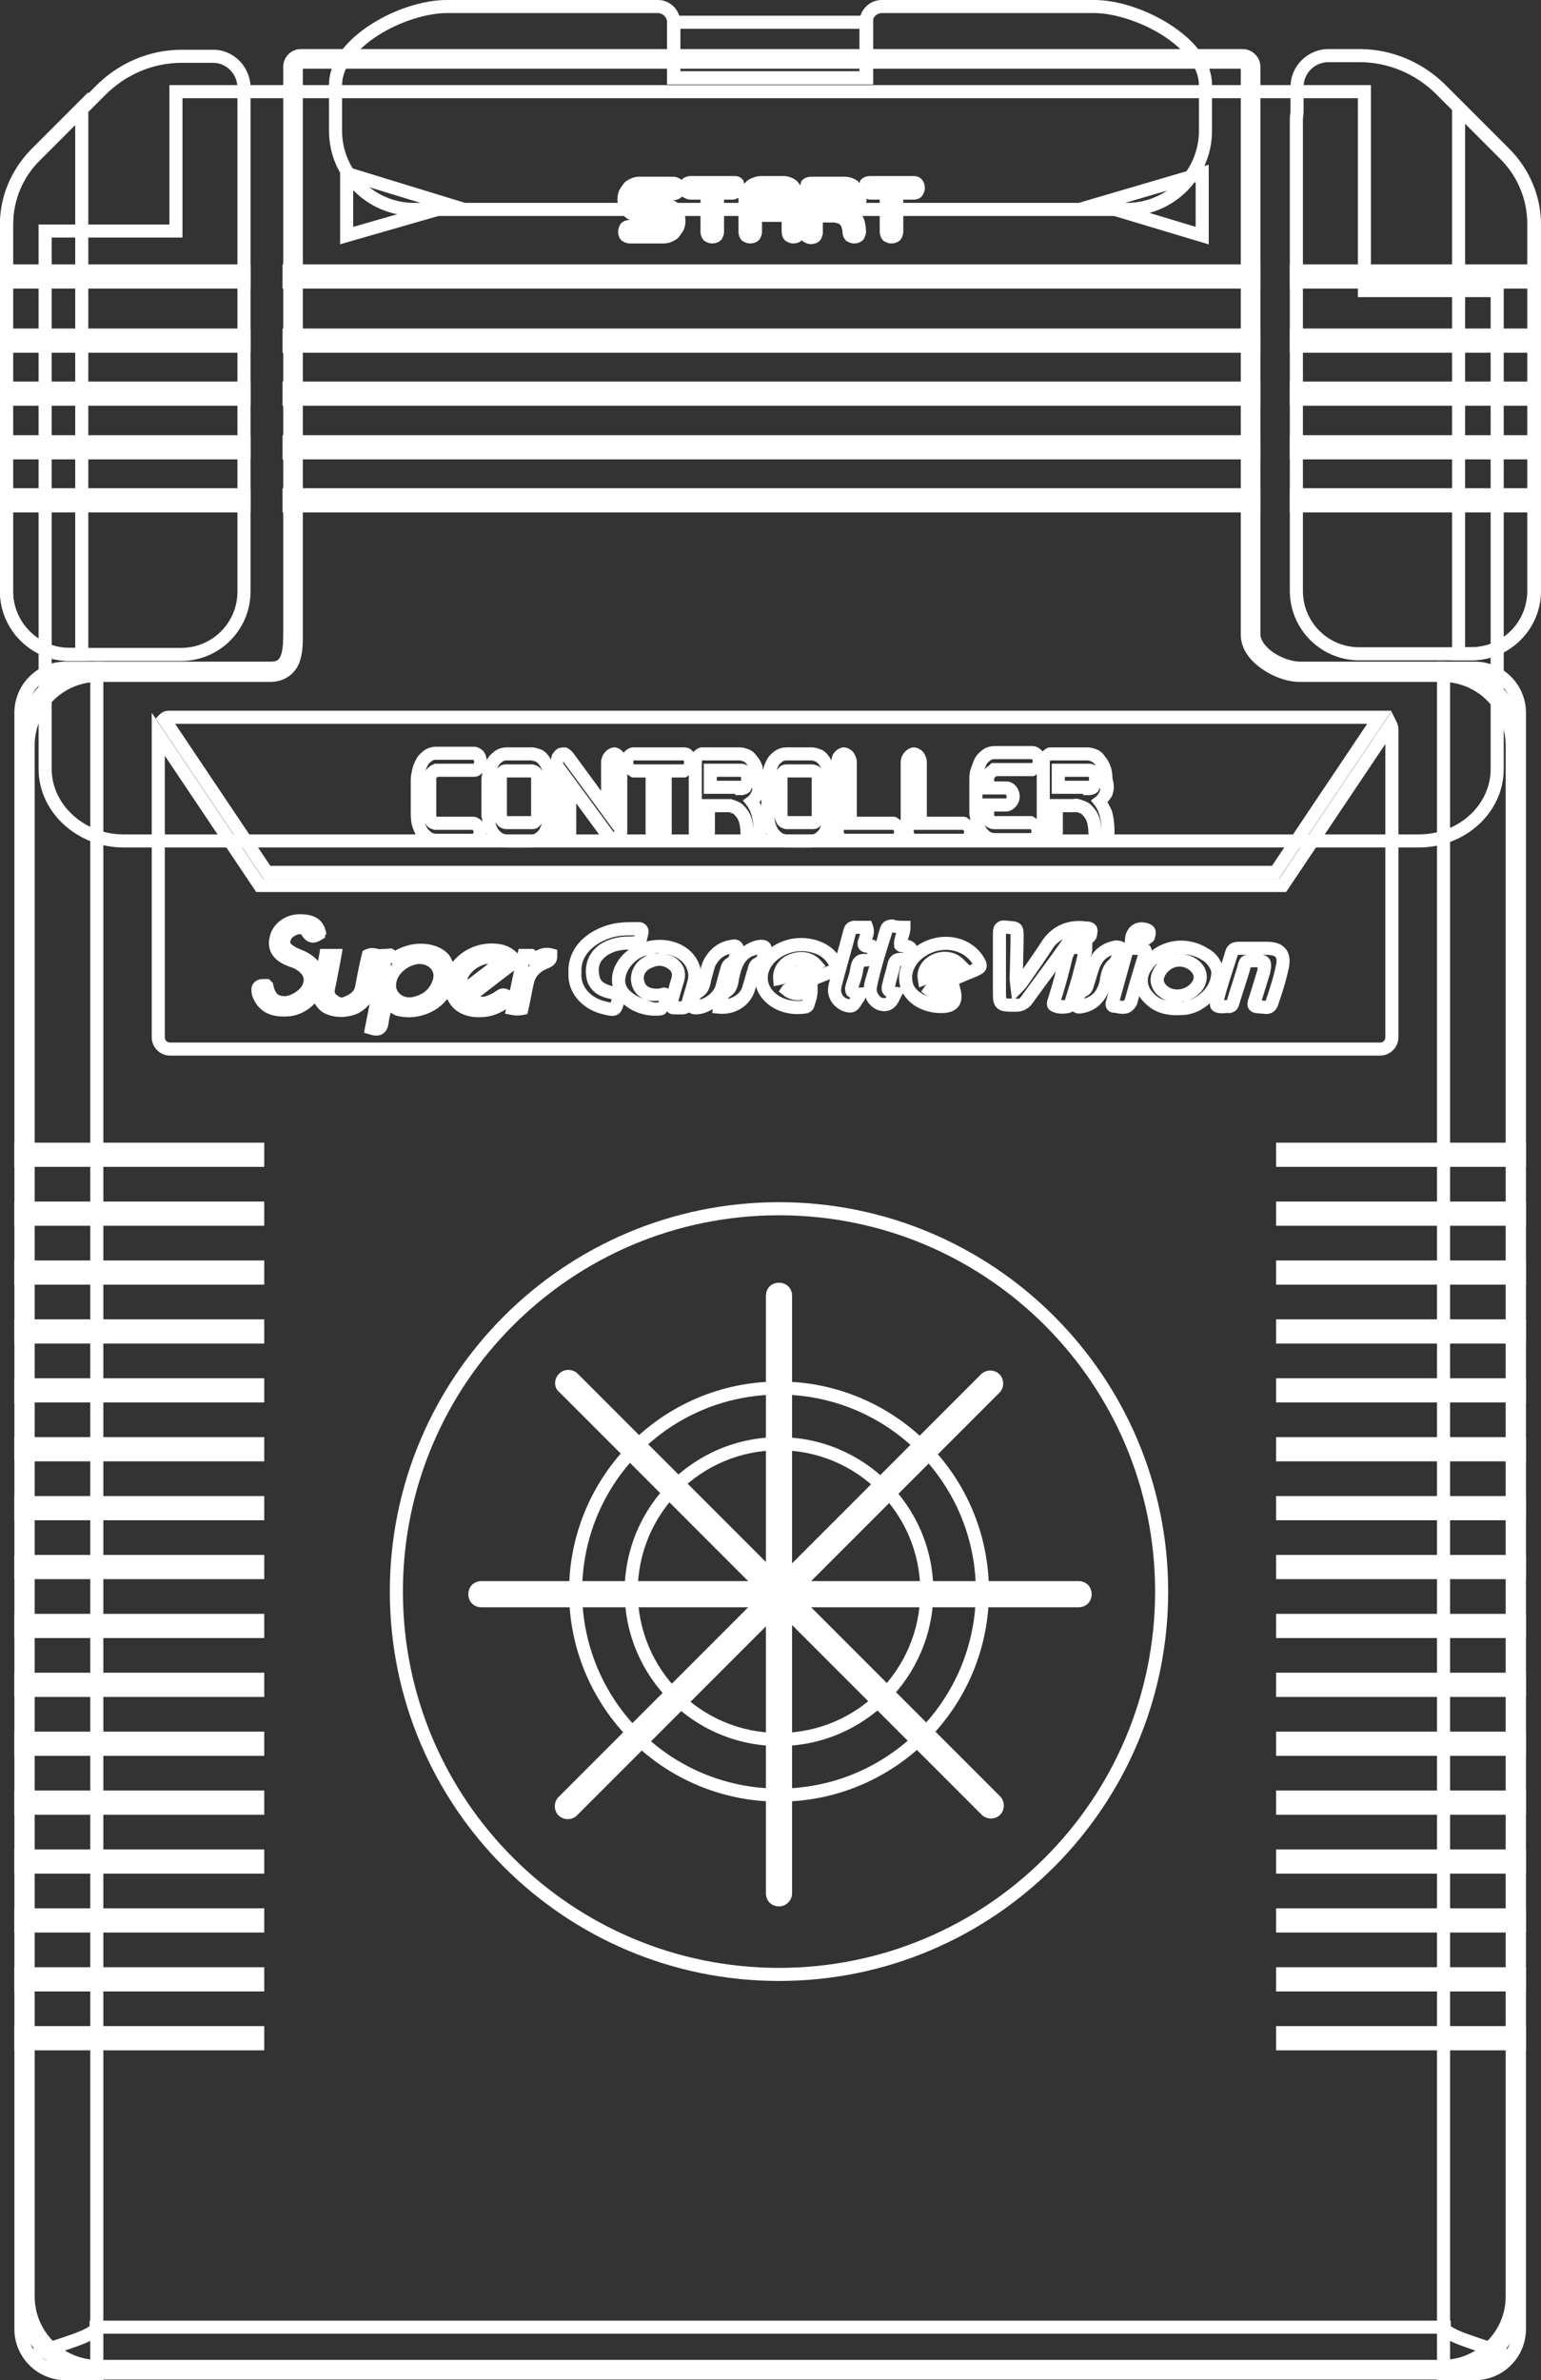 <?xml version="1.0" encoding="UTF-8" standalone="no"?>
<svg
   viewBox="0 0 235.6 363.7"
   version="1.1"
   id="svg60"
   sodipodi:docname="scv_controller.svg"
   width="235.6"
   height="363.7"
   inkscape:version="1.1.2 (0a00cf5339, 2022-02-04)"
   xmlns:inkscape="http://www.inkscape.org/namespaces/inkscape"
   xmlns:sodipodi="http://sodipodi.sourceforge.net/DTD/sodipodi-0.dtd"
   xmlns="http://www.w3.org/2000/svg"
   xmlns:svg="http://www.w3.org/2000/svg">
  <rect x="0" y="0" width="235.6" height="363.7" fill="#333333" stroke="none"/>
  <defs
     id="defs64" />
  <sodipodi:namedview
     id="namedview62"
     pagecolor="#ffffff"
     bordercolor="#666666"
     borderopacity="1.0"
     inkscape:pageshadow="2"
     inkscape:pageopacity="0.0"
     inkscape:pagecheckerboard="true"
     showgrid="false"
     fit-margin-top="0"
     fit-margin-left="0"
     fit-margin-right="0"
     fit-margin-bottom="0"
     inkscape:zoom="2.2732301"
     inkscape:cx="117.67397"
     inkscape:cy="181.67981"
     inkscape:window-width="2560"
     inkscape:window-height="1440"
     inkscape:window-x="1920"
     inkscape:window-y="0"
     inkscape:window-maximized="1"
     inkscape:current-layer="svg60" />
  <path
     style="color:#000000;fill:#ffffff;stroke-miterlimit:10;-inkscape-stroke:none"
     d="M 25.9,13 V 34.301 H 5.9 V 117.5 c 0,6.6 5.895,12 13,12 H 216.9 c 7.095,0 13,-5.31 13,-12 V 43.4 H 209.6 V 13 Z m 2,2 H 207.6 v 30.4 h 1 19.301 V 117.5 c 0,5.51 -4.895,10 -11,10 H 18.9 c -6.095,0 -11,-4.6 -11,-10 V 36.301 H 27.9 Z"
     id="path2" />
  <path
     style="color:#000000;fill:#ffffff;stroke-miterlimit:10;-inkscape-stroke:none"
     d="m 203.1,7.5 c -3.138,0 -5.799,2.558 -5.799,5.801 V 17 c 0,0.233 -0.102,0.633 -0.102,1.199 v 72.102 c 0,5.841 4.761,10.6 10.602,10.6 H 225 c 5.841,0 10.6,-4.759 10.6,-10.6 v -56 c 0,-4.267 -1.709,-8.317 -4.68,-11.395 l -0.006,-0.008 -0.008,-0.006 -9.898,-9.9 C 217.522,9.506 212.776,7.5 207.9,7.5 Z M 27.801,7.6 c -4.969,0 -9.629,2.016 -13.107,5.494 L 4.793,22.992 C 1.708,25.977 0,30.04 0,34.301 v 56.1 C 0,96.152 4.746,101 10.6,101 h 17.1 c 5.841,0 10.602,-4.759 10.602,-10.6 v -77 c 0,-3.138 -2.537,-5.801 -5.701,-5.801 z M 203.1,9.5 h 4.801 c 4.325,0 8.579,1.792 11.693,4.906 l 9.887,9.889 c 2.629,2.723 4.119,6.273 4.119,10.006 v 56 c 0,4.759 -3.841,8.6 -8.6,8.6 h -17.199 c -4.759,0 -8.602,-3.84 -8.602,-8.6 V 18.199 c 0,-0.233 0.102,-0.633 0.102,-1.199 V 13.301 C 199.301,11.144 201.038,9.5 203.1,9.5 Z M 27.801,9.6 h 4.799 c 2.036,0 3.701,1.739 3.701,3.801 v 77 C 36.301,95.16 32.458,99 27.699,99 H 10.6 C 5.853,99 2,95.049 2,90.4 v -56.1 c 0,-3.733 1.488,-7.267 4.195,-9.881 l 0.006,-0.006 9.906,-9.906 c 3.121,-3.121 7.263,-4.908 11.693,-4.908 z"
     id="path4" />
  <path
     style="color:#000000;fill:#ffffff;stroke-miterlimit:10;-inkscape-stroke:none"
     d="m 13.5,14.086 -1.707,1.707 -7.105,7.105 -0.008,0.008 C 1.709,25.983 0,30.034 0,34.301 v 56.1 C 0,96.152 4.746,101 10.6,101 H 13.5 Z m -2,4.828 V 99 H 10.6 C 5.853,99 2,95.049 2,90.4 V 34.301 C 2,30.567 3.49,27.018 6.119,24.295 Z"
     id="path6" />
  <path
     style="color:#000000;fill:#ffffff;stroke-miterlimit:10;-inkscape-stroke:none"
     d="M 68.301,0 C 64.728,0 60.372,1.406 56.789,3.682 53.206,5.957 50.301,9.175 50.301,13 v 7 c 0,7.145 5.855,13 13,13 H 172.301 c 7.145,0 13,-5.855 13,-13 v -7 c 0,-3.83 -2.935,-7.046 -6.529,-9.32 C 175.177,1.406 170.828,0 167.301,0 h -32.5 c -1.864,0 -3.4,1.536 -3.4,3.4 V 10.9 H 104 V 3.4 C 104,1.536 102.464,0 100.6,0 Z m 0,2 H 100.6 C 101.336,2 102,2.664 102,3.4 v 9.5 h 31.4 V 3.4 C 133.4,2.664 134.065,2 134.801,2 h 32.5 c 2.973,0 7.122,1.293 10.402,3.369 3.281,2.076 5.598,4.861 5.598,7.631 v 7 c 0,6.055 -4.945,11 -11,11 H 63.301 c -6.055,0 -11,-4.945 -11,-11 v -7 c 0,-2.775 2.293,-5.556 5.561,-7.631 C 61.128,3.294 65.274,2 68.301,2 Z"
     id="path8" />
  <path
     style="color:#000000;fill:#ffffff;stroke-miterlimit:10;-inkscape-stroke:none"
     d="m 102,2.4 v 1 9.5 h 31.5 V 2.4 Z m 2,2 h 27.5 V 10.9 H 104 Z"
     id="path10" />
  <path
     style="color:#000000;fill:#ffffff;stroke-miterlimit:10;-inkscape-stroke:none"
     d="M 46,8 C 45.412,8 44.846,8.203 44.414,8.611 43.982,9.019 43.716,9.682 43.811,10.342 l -0.01,-0.143 V 97 c 0,1.1 -0.033,2.427 -0.373,3.32 -0.34,0.893 -0.71,1.379 -2.127,1.379 H 15 c -6.738,0 -12.199,5.464 -12.199,12.201 v 237 c 0,6.738 5.462,12.199 12.199,12.199 h 205.5 c 6.738,0 12.199,-5.462 12.199,-12.199 v -237 c 0,-6.738 -5.462,-12.201 -12.199,-12.201 h -21.801 c -1.211,0 -2.965,-0.583 -4.305,-1.51 C 193.054,99.263 192.199,98.066 192.199,97 V 10.199 C 192.199,9.044 191.271,8 190,8 Z m 0,2 h 144 c 0.129,0 0.199,0.155 0.199,0.199 V 97 c 0,2.034 1.397,3.686 3.057,4.834 1.66,1.148 3.654,1.865 5.443,1.865 H 220.5 c 5.662,0 10.199,4.539 10.199,10.201 v 237 c 0,5.662 -4.537,10.199 -10.199,10.199 H 15 c -5.662,0 -10.199,-4.537 -10.199,-10.199 v -237 c 0,-5.662 4.537,-10.201 10.199,-10.201 h 26.301 c 2.083,0 3.461,-1.261 3.996,-2.668 C 45.832,99.625 45.801,98.1 45.801,97 V 10.129 l -0.012,-0.064 C 45.808,10.047 45.889,10 46,10 Z"
     id="path12" />
  <path
     style="color:#000000;fill:#ffffff;stroke-miterlimit:10;-inkscape-stroke:none"
     d="m 46,7.5 c -1.533,0 -2.699,1.281 -2.699,2.699 v 86.701 c 0,1.376 -0.088,2.585 -0.373,3.262 -0.285,0.677 -0.513,0.938 -1.627,0.938 H 15 c -7.044,0 -12.699,5.76 -12.699,12.701 v 237 C 2.301,357.844 8.058,363.5 15,363.5 h 205.5 c 7.044,0 12.699,-5.758 12.699,-12.699 v -237 c 0,-7.044 -5.758,-12.701 -12.699,-12.701 h -21.801 c -1.114,0 -2.747,-0.535 -3.988,-1.377 -1.241,-0.842 -2.012,-1.922 -2.012,-2.822 V 10.199 C 192.699,8.733 191.467,7.5 190,7.5 Z m 0.301,3 H 189.699 V 97 c 0,2.217 1.495,4.012 3.27,5.236 1.775,1.225 3.89,1.963 5.73,1.963 H 220.5 c 5.358,0 9.699,4.344 9.699,9.701 v 237 c 0,5.358 -4.342,9.699 -9.699,9.699 H 15 c -5.358,0 -9.699,-4.342 -9.699,-9.699 v -237 c 0,-5.358 4.342,-9.701 9.699,-9.701 h 26.301 c 2.325,0 3.827,-1.346 4.43,-2.869 C 46.334,99.807 46.301,98.15 46.301,97 Z"
     id="path14" />
  <path
     style="color:#000000;fill:#ffffff;stroke-miterlimit:10;-inkscape-stroke:none"
     d="m 10,101.1 c -4.241,0 -7.801,3.457 -7.801,7.801 v 247 c 0,4.241 3.457,7.799 7.801,7.799 h 5.801 V 101.1 h -1.102 z m 0,2 h 3.801 V 361.699 H 10 c -3.256,0 -5.801,-2.639 -5.801,-5.799 v -247 c 0,-3.256 2.641,-5.801 5.801,-5.801 z"
     id="path16" />
  <path
     style="color:#000000;fill:#ffffff;stroke-miterlimit:10;-inkscape-stroke:none"
     d="M 222,14.086 V 16.5 100.9 h 2.9 c 5.841,0 10.6,-4.759 10.6,-10.6 V 34.199 c 0,-4.267 -1.708,-8.321 -4.693,-11.307 z m 2,4.828 5.393,5.393 c 2.615,2.615 4.107,6.159 4.107,9.893 v 56.102 c 0,4.759 -3.84,8.6 -8.6,8.6 H 224 Z"
     id="path18" />
  <path
     style="color:#000000;fill:#ffffff;stroke-miterlimit:10;-inkscape-stroke:none"
     d="m 219.699,101.1 v 1 261.6 H 225.5 c 4.344,0 7.801,-3.558 7.801,-7.799 v -247 c 0,-4.344 -3.56,-7.801 -7.801,-7.801 z m 2,2 H 225.5 c 3.159,0 5.801,2.545 5.801,5.801 v 247 c 0,3.159 -2.545,5.799 -5.801,5.799 h -3.801 z"
     id="path20" />
  <path
     style="color:#000000;fill:#ffffff;stroke-miterlimit:10;-inkscape-stroke:none"
     d="m 13.699,354.6 v 1 c 0,-0.275 0.112,-0.256 -0.072,-0.113 -0.185,0.143 -0.549,0.351 -1.008,0.559 -0.917,0.415 -2.214,0.857 -3.486,1.281 -1.272,0.424 -2.515,0.829 -3.445,1.242 -0.465,0.207 -0.846,0.384 -1.205,0.723 -0.179,0.169 -0.392,0.408 -0.459,0.814 -0.066,0.402 0.138,0.854 0.365,1.088 1.38,1.483 3.341,2.406 5.512,2.406 H 225.4 c 2.151,0 4.089,-0.914 5.467,-2.373 0.226,-0.205 0.468,-0.572 0.457,-0.986 -0.012,-0.428 -0.223,-0.723 -0.4,-0.91 -0.355,-0.375 -0.729,-0.549 -1.184,-0.758 -0.91,-0.418 -2.136,-0.82 -3.396,-1.244 -1.261,-0.424 -2.55,-0.868 -3.465,-1.283 -0.457,-0.208 -0.821,-0.414 -1.006,-0.557 -0.185,-0.143 -0.072,-0.164 -0.072,0.111 v -1 h -1 z m 1.617,2 H 220.184 c 0.145,0.177 0.303,0.343 0.465,0.469 0.401,0.31 0.871,0.557 1.404,0.799 1.067,0.485 2.388,0.93 3.652,1.355 1.205,0.406 2.318,0.79 3.049,1.113 -0.941,0.743 -2.053,1.264 -3.354,1.264 H 9.9 c -1.283,0 -2.38,-0.511 -3.314,-1.236 0.761,-0.331 1.936,-0.724 3.18,-1.139 1.278,-0.426 2.608,-0.873 3.678,-1.357 0.535,-0.242 1.005,-0.489 1.406,-0.799 0.163,-0.126 0.322,-0.291 0.467,-0.469 z"
     id="path22" />
  <path
     style="color:#000000;fill:#ffffff;stroke-miterlimit:10;-inkscape-stroke:none"
     d="m 0,40.4 v 1 2.699 h 38.301 v -3.699 z m 0,9.799 v 1 2.701 h 38.301 v -3.701 z m 0,8.102 v 1 V 62 H 38.301 V 58.301 Z M 0,66.5 v 1 2.699 H 38.301 V 66.5 Z m 0,8.1 v 1 2.701 h 38.301 v -3.701 z"
     id="path24" />
  <path
     style="color:#000000;fill:#ffffff;stroke-miterlimit:10;-inkscape-stroke:none"
     d="m 2.199,174.6 v 1 2.701 H 40.4 v -3.701 z m 192.9,0 v 1 2.701 h 38.201 v -3.701 z m -192.9,9 v 1 2.701 H 40.4 v -3.701 z m 192.9,0 v 1 2.701 h 38.201 v -3.701 z m -192.9,9 v 1 2.701 H 40.4 v -3.701 z m 192.9,0 v 1 2.701 h 38.201 v -3.701 z m -192.9,9 v 1 2.701 H 40.4 v -3.701 z m 192.9,0 v 1 2.701 h 38.201 v -3.701 z m -192.9,9 v 1 2.701 H 40.4 v -3.701 z m 192.9,0 v 1 2.701 h 38.201 v -3.701 z m -192.9,9 v 1 2.701 H 40.4 v -3.701 z m 192.9,0 v 1 2.701 h 38.201 v -3.701 z m -192.9,9 v 1 2.701 H 40.4 v -3.701 z m 192.9,0 v 1 2.701 h 38.201 v -3.701 z m -192.9,9 v 1 2.701 H 40.4 v -3.701 z m 192.9,0 v 1 2.701 h 38.201 v -3.701 z m -192.9,9 v 1 2.701 H 40.4 v -3.701 z m 192.9,0 v 1 2.701 h 38.201 v -3.701 z m -192.9,9 v 1 2.701 H 40.4 v -3.701 z m 192.9,0 v 1 2.701 h 38.201 v -3.701 z m -192.9,9 v 1 2.701 H 40.4 v -3.701 z m 192.9,0 v 1 2.701 h 38.201 v -3.701 z m -192.9,9 v 1 2.701 H 40.4 v -3.701 z m 192.9,0 v 1 2.701 h 38.201 v -3.701 z m -192.9,9 v 1 2.701 H 40.4 v -3.701 z m 192.9,0 v 1 2.701 h 38.201 v -3.701 z m -192.9,9 v 1 2.701 H 40.4 v -3.701 z m 192.9,0 v 1 2.701 h 38.201 v -3.701 z m -192.9,9 v 1 2.701 H 40.4 v -3.701 z m 192.9,0 v 1 2.701 h 38.201 v -3.701 z m -192.9,9 v 1 2.701 H 40.4 v -3.701 z m 192.9,0 v 1 2.701 h 38.201 v -3.701 z"
     id="path26" />
  <path
     style="color:#000000;fill:#ffffff;stroke-miterlimit:10;-inkscape-stroke:none"
     d="m 43.199,40.4 v 1 2.699 H 192.699 v -3.699 z m 0,9.799 v 1 2.701 H 192.699 v -3.701 z m 0,8.102 v 1 V 62 H 192.699 v -3.699 z m 0,8.199 v 1 2.699 H 192.699 V 66.5 Z m 0,8.1 v 1 2.701 H 192.699 v -3.701 z"
     id="path28" />
  <path
     style="color:#000000;fill:#ffffff;stroke-miterlimit:10;-inkscape-stroke:none"
     d="m 197.199,40.4 v 1 2.699 H 235.5 v -3.699 z m 0,9.799 v 1 2.701 H 235.5 v -3.701 z m 0,8.102 v 1 V 62 H 235.5 v -3.699 z m 0,8.199 v 1 2.699 H 235.5 V 66.5 Z m 0,8.1 v 1 2.701 H 235.5 v -3.701 z"
     id="path30" />
  <path
     style="color:#000000;fill:#ffffff;stroke-miterlimit:10;-inkscape-stroke:none"
     d="m 119.1,183.699 c -32.849,0 -59.5,26.651 -59.5,59.5 0,32.849 26.651,59.5 59.5,59.5 32.849,0 59.5,-26.651 59.5,-59.5 0,-32.849 -26.651,-59.5 -59.5,-59.5 z m 0,2 c 31.768,0 57.5,25.732 57.5,57.5 0,31.768 -25.732,57.5 -57.5,57.5 -31.768,0 -57.5,-25.732 -57.5,-57.5 0,-31.768 25.732,-57.5 57.5,-57.5 z"
     id="circle32" />
  <g
     fill="#dcdbdb"
     id="g42"
     style="fill:none;stroke:#ffffff;stroke-width:2;stroke-miterlimit:10"
     transform="translate(1,1)">
    <path
       style="color:#000000;fill:#ffffff;stroke:none;-inkscape-stroke:none"
       d="m 118.1,195 c -0.522,0 -1.055,0.191 -1.432,0.568 -0.377,0.377 -0.568,0.909 -0.568,1.432 v 91.301 c 0,0.522 0.191,1.055 0.568,1.432 0.377,0.377 0.909,0.568 1.432,0.568 1.156,0 2,-0.967 2,-2 V 197 c 0,-0.522 -0.191,-1.055 -0.568,-1.432 C 119.154,195.191 118.622,195 118.1,195 Z"
       id="path34" />
    <path
       style="color:#000000;fill:#ffffff;stroke:none;-inkscape-stroke:none"
       d="m 72.6,240.6 c -0.522,0 -1.055,0.191 -1.432,0.568 -0.377,0.377 -0.568,0.909 -0.568,1.432 0,0.522 0.191,1.055 0.568,1.432 0.377,0.377 0.909,0.568 1.432,0.568 h 91.301 c 0.522,0 1.055,-0.191 1.432,-0.568 0.377,-0.377 0.568,-0.909 0.568,-1.432 0,-0.522 -0.191,-1.055 -0.568,-1.432 -0.377,-0.377 -0.909,-0.568 -1.432,-0.568 z"
       id="path36" />
    <path
       style="color:#000000;fill:#ffffff;stroke:none;-inkscape-stroke:none"
       d="m 85.9,208.328 c -0.515,0 -1.031,0.188 -1.408,0.564 -0.812,0.812 -0.89,2.16 0.107,2.908 l -0.107,-0.094 64.602,64.6 c 0.754,0.754 2.059,0.754 2.812,0 0.754,-0.754 0.754,-2.061 0,-2.814 L 87.307,208.893 c -0.377,-0.377 -0.891,-0.564 -1.406,-0.564 z"
       id="path38" />
    <path
       style="color:#000000;fill:#ffffff;stroke:none;-inkscape-stroke:none"
       d="m 150.4,208.428 c -0.515,0 -1.031,0.188 -1.408,0.564 l -64.6,64.602 c -0.754,0.754 -0.754,2.059 0,2.812 0.754,0.754 2.061,0.754 2.814,0 l 64.6,-64.6 c 0.754,-0.754 0.754,-2.061 0,-2.814 -0.377,-0.377 -0.891,-0.564 -1.406,-0.564 z"
       id="path40" />
  </g>
  <path
     style="color:#000000;fill:#ffffff;stroke-miterlimit:10;-inkscape-stroke:none"
     d="M 119.1,211.1 C 101.383,211.1 87,225.483 87,243.199 c 0,17.716 14.383,32.102 32.1,32.102 17.716,0 32.1,-14.385 32.1,-32.102 0,-17.716 -14.383,-32.1 -32.1,-32.1 z m 0,2 c 16.636,0 30.1,13.464 30.1,30.1 0,16.636 -13.464,30.102 -30.1,30.102 C 102.464,273.301 89,259.835 89,243.199 c 0,-16.636 13.464,-30.1 30.1,-30.1 z"
     id="circle44" />
  <path
     style="color:#000000;fill:#ffffff;stroke-miterlimit:10;-inkscape-stroke:none"
     d="m 119.1,219.6 c -13.022,0 -23.6,10.578 -23.6,23.6 0,13.022 10.578,23.602 23.6,23.602 13.022,0 23.6,-10.579 23.6,-23.602 0,-13.022 -10.578,-23.6 -23.6,-23.6 z m 0,2 c 11.941,0 21.6,9.658 21.6,21.6 0,11.941 -9.658,21.602 -21.6,21.602 -11.941,0 -21.6,-9.66 -21.6,-21.602 0,-11.941 9.658,-21.6 21.6,-21.6 z"
     id="circle46" />
  <path
     style="color:#000000;fill:#ffffff;stroke-miterlimit:10;-inkscape-stroke:none"
     d="m 26,108.6 c -0.522,0 -1.054,0.04 -1.607,0.594 l -0.582,0.58 16.457,24.527 H 195.533 l 0.297,-0.443 16.945,-25.258 z m 0.771,2 H 209.025 L 194.467,132.301 H 41.334 Z"
     id="path48" />
  <path
     style="color:#000000;fill:#ffffff;stroke-miterlimit:10;-inkscape-stroke:none"
     d="m 212.727,108.717 -17.16,25.584 H 40.232 L 23.199,108.914 V 158.5 c 0,1.533 1.267,2.801 2.801,2.801 h 185 c 1.533,0 2.801,-1.267 2.801,-2.801 v -47 c 0,-0.522 -0.147,-0.929 -0.307,-1.248 z m -0.926,4.969 V 158.5 c 0,0.467 -0.334,0.801 -0.801,0.801 H 26 c -0.467,0 -0.801,-0.334 -0.801,-0.801 v -43.016 l 13.967,20.816 H 196.633 l 0.297,-0.443 z"
     id="path50" />
  <path
     style="color:#000000;fill:#ffffff;stroke-miterlimit:10;-inkscape-stroke:none"
     d="m 152.1,114 c -0.633,0 -1.33,0.172 -1.9,0.6 -0.464,0.348 -0.904,0.775 -1.193,1.354 -0.26,0.519 -0.361,0.939 -0.535,1.375 -0.268,0.671 -0.271,1.272 -0.271,1.672 v 5.301 c 0,0.402 0.12,0.686 0.17,1.033 -0.329,-0.229 -0.638,-0.533 -0.969,-0.533 h -5.701 V 116.5 c 0,-0.522 -0.181,-1.027 -0.467,-1.455 -0.314,-0.471 -1.011,-0.846 -1.533,-0.846 -0.493,0 -1.11,0.365 -1.445,0.799 -0.373,0.427 -0.555,0.972 -0.555,1.502 v 8.852 c -0.334,-0.242 -0.659,-0.551 -1,-0.551 H 131 V 116.5 c 0,-0.522 -0.183,-1.027 -0.469,-1.455 -0.314,-0.471 -1.009,-0.846 -1.531,-0.846 -0.493,0 -1.11,0.365 -1.445,0.799 -0.304,0.347 -0.407,0.785 -0.451,1.221 -0.133,-0.245 -0.231,-0.503 -0.434,-0.723 -0.359,-0.513 -0.765,-0.849 -1.354,-1.045 -0.3,-0.1 -0.695,-0.252 -1.217,-0.252 h -3.799 c -0.633,0 -1.33,0.174 -1.9,0.602 -0.464,0.348 -0.906,0.773 -1.195,1.352 -0.185,0.371 -0.406,0.854 -0.543,1.438 -0.011,0.03 -0.001,0.046 -0.012,0.076 -0.002,-0.01 -0.004,-0.021 -0.006,-0.031 -0.006,0.028 -0.02,0.04 -0.025,0.068 l 0.023,-0.078 c -0.053,-0.218 -0.034,-0.498 -0.113,-0.697 -0.202,-0.506 -0.459,-0.996 -0.859,-1.432 -0.359,-0.513 -0.765,-0.849 -1.354,-1.045 -0.3,-0.1 -0.695,-0.252 -1.217,-0.252 h -5.799 c -0.445,0 -0.951,0.35 -1.305,0.721 -0.152,-0.194 -0.319,-0.4 -0.574,-0.527 -0.316,-0.158 -0.639,-0.193 -0.922,-0.193 h -7.699 c -0.493,0 -1.112,0.365 -1.447,0.799 -0.001,0.001 0.001,0.003 0,0.004 -0.001,-0.001 -0.003,-5.5e-4 -0.004,-0.002 -0.019,0.025 -0.065,0.02 -0.082,0.045 l 0.051,-0.062 c -0.396,-0.507 -0.924,-0.783 -1.418,-0.783 -0.493,0 -1.112,0.365 -1.447,0.799 -0.373,0.427 -0.553,0.972 -0.553,1.502 v 4.354 l -4.34,-5.906 -0.053,-0.055 c -0.2,-0.2 -0.441,-0.428 -0.76,-0.588 l -0.213,-0.105 h -0.234 c -0.2,0 -0.61,-0.012 -1.049,0.207 l -0.145,0.072 -0.115,0.115 c -0.1,0.1 -0.367,0.321 -0.586,0.76 -0.063,0.125 -0.122,0.448 -0.191,0.719 -0.115,-0.192 -0.185,-0.401 -0.346,-0.576 -0.359,-0.513 -0.765,-0.849 -1.354,-1.045 l -0.035,-0.012 -0.037,-0.01 c -0.362,-0.09 -0.609,-0.23 -1.143,-0.23 H 77.5 c -0.633,0 -1.33,0.174 -1.9,0.602 -0.46,0.345 -0.894,0.768 -1.184,1.34 -0.051,-0.422 -0.15,-0.844 -0.385,-1.195 -0.314,-0.471 -1.009,-0.846 -1.531,-0.846 h -5.801 c -0.633,0 -1.328,0.172 -1.898,0.6 -0.464,0.348 -0.906,0.775 -1.195,1.354 -0.2,0.4 -0.456,0.9 -0.586,1.551 -0.095,0.475 -0.219,0.929 -0.219,1.496 v 5.301 c 0,0.883 0.111,1.622 0.371,2.271 0.217,0.543 0.465,1.078 0.922,1.535 0.3,0.3 0.61,0.715 1.289,0.941 0.3,0.1 0.695,0.252 1.217,0.252 h 5.801 c 0.744,0 1.206,-0.493 1.406,-0.693 0.371,-0.371 0.464,-0.879 0.506,-1.367 0.166,0.332 0.292,0.679 0.58,0.967 0.3,0.3 0.612,0.715 1.291,0.941 0.3,0.1 0.695,0.252 1.217,0.252 h 3.799 c 0.633,0 1.33,-0.172 1.9,-0.6 0.449,-0.337 0.869,-0.759 1.158,-1.311 0.076,0.334 0.121,0.681 0.311,0.965 0.314,0.471 1.009,0.846 1.531,0.846 0.744,0 1.208,-0.493 1.408,-0.693 0.436,-0.436 0.592,-1.041 0.592,-1.607 v -4.352 l 4.34,5.906 0.053,0.053 c 0.2,0.2 0.441,0.428 0.76,0.588 l 0.213,0.105 h 0.234 c 0.2,0 0.61,0.014 1.049,-0.205 l 0.145,-0.074 0.115,-0.113 c 0.1,-0.1 0.367,-0.321 0.586,-0.76 0.1,-0.2 0.307,-0.626 0.307,-1.148 v -8.795 c 0.314,0.202 0.594,0.496 0.9,0.496 h 1.898 v 8.299 c 0,0.522 0.183,1.027 0.469,1.455 0.314,0.471 1.009,0.846 1.531,0.846 0.493,0 1.112,-0.365 1.447,-0.799 0.373,-0.427 0.553,-0.972 0.553,-1.502 v -8.299 h 1.9 c 0.371,0 0.468,-0.198 0.701,-0.346 v 8.645 c 0,0.522 0.181,1.027 0.467,1.455 0.314,0.471 1.011,0.846 1.533,0.846 0.744,0 1.206,-0.493 1.406,-0.693 0.436,-0.436 0.594,-1.041 0.594,-1.607 v -3 h 2.166 c 0.09,0.021 0.303,0.105 0.285,0.096 l 0.065,0.031 0.066,0.021 c 0.237,0.079 0.228,0.076 0.311,0.158 0.2,0.2 0.332,0.334 0.475,0.549 0.141,0.211 0.292,0.529 0.355,0.775 0.097,0.483 0.176,0.892 0.176,1.369 0,0.522 0.183,1.027 0.469,1.455 0.314,0.471 1.009,0.846 1.531,0.846 0.744,0 1.208,-0.493 1.408,-0.693 0.371,-0.371 0.462,-0.881 0.504,-1.369 0.166,0.333 0.294,0.68 0.582,0.969 0.3,0.3 0.612,0.715 1.291,0.941 0.3,0.1 0.693,0.252 1.215,0.252 H 124 c 0.633,0 1.33,-0.172 1.9,-0.6 0.464,-0.348 0.904,-0.775 1.193,-1.354 0.009,-0.019 0.018,-0.053 0.027,-0.072 0.066,0.378 0.136,0.762 0.348,1.08 0.314,0.471 1.009,0.846 1.531,0.846 h 7.699 c 0.744,0 1.208,-0.493 1.408,-0.693 0.043,-0.043 0.021,-0.112 0.059,-0.158 0.001,0.002 8e-4,0.004 0.002,0.006 0.314,0.471 1.009,0.846 1.531,0.846 h 7.701 c 0.744,0 1.206,-0.493 1.406,-0.693 0.292,-0.292 0.32,-0.696 0.398,-1.078 0.107,0.156 0.145,0.336 0.287,0.479 0.3,0.3 0.612,0.715 1.291,0.941 0.3,0.1 0.695,0.252 1.217,0.252 h 5.699 c 0.732,0 1.179,-0.476 1.385,-0.682 0.341,0.42 0.933,0.781 1.416,0.781 0.493,0 1.11,-0.365 1.445,-0.799 0.373,-0.427 0.555,-0.972 0.555,-1.502 v -3 h 1.9 c 0.262,0 0.215,-0.008 0.221,-0.016 0.125,0.035 0.353,0.122 0.332,0.111 l 0.062,0.031 0.068,0.021 c 0.237,0.079 0.226,0.076 0.309,0.158 0.2,0.2 0.332,0.334 0.475,0.549 0.14,0.21 0.291,0.524 0.355,0.77 0.097,0.486 0.178,0.896 0.178,1.375 0,0.522 0.181,1.027 0.467,1.455 0.314,0.471 1.011,0.846 1.533,0.846 0.744,0 1.206,-0.493 1.406,-0.693 0.436,-0.436 0.594,-1.041 0.594,-1.607 0,-1.067 -0.106,-2.046 -0.33,-2.941 l -0.004,-0.018 -0.004,-0.016 c -0.155,-0.541 -0.461,-1.044 -0.746,-1.551 0.248,-0.337 0.572,-0.65 0.713,-1.002 0.277,-0.692 0.401,-1.675 0.008,-2.723 l 0.062,0.35 c 0,-0.883 -0.111,-1.622 -0.371,-2.271 -0.202,-0.506 -0.459,-0.996 -0.859,-1.432 -0.359,-0.513 -0.765,-0.849 -1.354,-1.045 -0.3,-0.1 -0.693,-0.252 -1.215,-0.252 H 160.5 c -0.382,0 -0.769,0.327 -1.119,0.619 C 159.054,114.37 158.405,114 157.9,114 Z m -46.207,0.893 c -0.029,0.029 -0.013,0.075 -0.039,0.105 -0.02,0.026 -0.068,0.021 -0.086,0.047 z m 53.201,0 c -0.029,0.029 -0.013,0.075 -0.039,0.105 -0.02,0.026 -0.068,0.021 -0.086,0.047 z M 152.1,116 h 5.686 c 0.079,0.133 0.115,0.233 0.115,0.301 0,0.078 -0.161,0.345 -0.008,0.191 -0.2,0.2 -0.137,0.107 0.008,0.107 h -6.314 l -0.293,0.293 c -0.2,0.2 -0.159,0.173 -0.24,0.213 l -0.145,0.072 -0.115,0.115 -0.271,0.271 c 0.088,-0.249 0.191,-0.552 0.273,-0.717 0.111,-0.221 0.269,-0.396 0.605,-0.648 0.229,-0.172 0.333,-0.199 0.699,-0.199 z m -85.4,0.1 h 5.686 c 0.079,0.133 0.115,0.233 0.115,0.301 0,0.078 -0.161,0.347 -0.008,0.193 -0.2,0.2 -0.137,0.105 0.008,0.105 h -6.035 l -0.213,0.105 c -0.2,0.1 -0.424,0.153 -0.76,0.488 l -0.299,0.301 c -0.142,0.142 -0.123,0.191 -0.17,0.293 0.076,-0.305 0.192,-0.581 0.371,-0.939 0.111,-0.221 0.269,-0.394 0.605,-0.646 0.229,-0.172 0.333,-0.201 0.699,-0.201 z M 77.5,116.199 h 3.801 c -0.119,0 0.215,0.066 0.586,0.154 -0.008,6.2e-4 0.352,0.257 0.381,0.301 l 0.055,0.082 0.07,0.07 c 0.143,0.143 0.296,0.408 0.479,0.865 0.016,0.039 0.011,0.128 0.025,0.17 -0.05,-0.115 -0.138,-0.298 -0.289,-0.449 -0.05,-0.05 -0.122,-0.129 -0.258,-0.23 -0.135,-0.102 -0.367,-0.262 -0.75,-0.262 0.283,0 0.347,0.08 0.297,0.055 -0.05,-0.025 -0.212,-0.154 -0.596,-0.154 H 77.5 c -0.1,0 -0.237,-0.006 -0.43,0.021 -0.193,0.028 -0.492,0.085 -0.777,0.371 l -0.256,0.254 c 0.059,-0.132 0.082,-0.248 0.158,-0.4 0.111,-0.221 0.269,-0.394 0.605,-0.646 0.229,-0.172 0.333,-0.201 0.699,-0.201 z m 19.402,0 h 7.584 c 0.079,0.133 0.113,0.233 0.113,0.301 0,0.078 -0.159,0.347 -0.006,0.193 -0.2,0.2 -0.139,0.107 0.006,0.107 h -3.9 -3.785 c -0.079,-0.133 -0.113,-0.233 -0.113,-0.301 0,-0.078 0.159,-0.347 0.006,-0.193 l 0.07,-0.07 z m 10.5,0 h 5.697 c 0.078,0 0.284,0.05 0.584,0.15 -0.016,-0.005 0.355,0.261 0.385,0.305 l 0.055,0.082 0.07,0.07 c 0.034,0.034 0.078,0.158 0.113,0.207 -0.141,-0.094 -0.297,-0.213 -0.607,-0.213 0.283,0 0.349,0.08 0.299,0.055 -0.05,-0.025 -0.214,-0.156 -0.598,-0.156 h -5.801 v 4.602 h 4.801 V 121.5 h 1 c 0.1,0 0.67,-0.057 1.006,-0.393 l -0.707,0.293 c 0.383,0 0.615,-0.162 0.75,-0.264 0.135,-0.102 0.208,-0.18 0.258,-0.23 0.057,-0.057 0.159,-0.388 0.279,-0.629 -0.022,0.171 0.062,0.358 -0.016,0.551 -0.157,0.393 -0.405,0.747 -0.57,0.871 l -0.826,0.619 0.645,0.807 c 0.266,0.332 0.537,0.927 0.713,1.537 0.174,0.701 0.268,1.512 0.268,2.438 0,-0.711 -0.119,-1.295 -0.219,-1.795 l -0.004,-0.023 -0.006,-0.023 c -0.138,-0.552 -0.382,-1.027 -0.639,-1.412 -0.257,-0.385 -0.525,-0.654 -0.725,-0.854 -0.305,-0.305 -0.697,-0.493 -1.049,-0.615 -0.315,-0.136 -0.545,-0.188 -0.512,-0.172 l -0.211,-0.105 h -4.535 V 116.5 c 0,-0.233 0.042,-0.229 0.006,-0.193 l 0.07,-0.07 z m 12.898,0 h 3.799 c 0.078,0 0.284,0.05 0.584,0.15 -0.016,-0.005 0.355,0.261 0.385,0.305 l 0.055,0.082 0.07,0.07 c 0.114,0.114 0.245,0.386 0.383,0.693 -0.031,-0.04 -0.032,-0.071 -0.068,-0.107 -0.05,-0.05 -0.122,-0.129 -0.258,-0.23 -0.135,-0.102 -0.367,-0.262 -0.75,-0.262 0.283,0 0.347,0.08 0.297,0.055 -0.05,-0.025 -0.214,-0.154 -0.598,-0.154 h -3.799 c -0.1,0 -0.237,-0.006 -0.43,0.021 -0.193,0.028 -0.492,0.085 -0.777,0.371 l -0.301,0.299 c -0.196,0.196 -0.198,0.295 -0.234,0.406 0.079,-0.273 0.174,-0.527 0.336,-0.852 0.111,-0.221 0.269,-0.394 0.605,-0.646 0.229,-0.172 0.335,-0.201 0.701,-0.201 z m 40.301,0 h 5.699 c 0.078,0 0.282,0.05 0.582,0.15 -0.016,-0.005 0.355,0.261 0.385,0.305 l 0.055,0.082 0.07,0.07 c 0.034,0.034 0.078,0.157 0.113,0.205 -0.141,-0.094 -0.296,-0.211 -0.605,-0.211 0.283,0 0.347,0.08 0.297,0.055 -0.05,-0.025 -0.214,-0.156 -0.598,-0.156 h -5.799 v 4.602 h 4.799 V 121.5 h 1 c 0.1,0 0.672,-0.057 1.008,-0.393 l -0.707,0.293 c 0.383,0 0.615,-0.162 0.75,-0.264 0.135,-0.102 0.206,-0.18 0.256,-0.23 0.053,-0.053 0.146,-0.371 0.262,-0.588 -0.019,0.159 0.053,0.387 0.004,0.51 -0.157,0.393 -0.407,0.747 -0.572,0.871 l -0.824,0.619 0.645,0.807 c 0.265,0.331 0.535,0.923 0.711,1.531 0.174,0.702 0.27,1.515 0.27,2.443 0,-0.711 -0.121,-1.295 -0.221,-1.795 l -0.004,-0.023 -0.006,-0.023 c -0.138,-0.552 -0.382,-1.027 -0.639,-1.412 -0.257,-0.385 -0.525,-0.654 -0.725,-0.854 -0.305,-0.305 -0.695,-0.493 -1.047,-0.615 -0.315,-0.136 -0.545,-0.188 -0.512,-0.172 -0.558,-0.279 -1.414,-0.105 -0.848,-0.105 H 160.5 V 116.5 c 0,-0.233 0.043,-0.229 0.008,-0.193 l 0.068,-0.07 z m -74.461,0.191 7.76,10.559 v 0.15 c 0,0.034 -0.034,0.088 -0.041,0.109 L 86.1,116.65 V 116.5 c 0,-0.034 0.034,-0.088 0.041,-0.109 z m -12.375,1.688 c -0.075,0.354 -0.166,0.696 -0.166,1.121 V 124.5 c 0,0.411 0.12,0.703 0.172,1.057 -0.347,-0.401 -0.903,-0.756 -1.371,-0.756 h -5.643 c -0.022,-0.055 -0.025,-0.073 -0.062,-0.148 0.019,0.038 0.004,0.048 0.004,-0.252 v -5.484 l 0.207,-0.209 c -0.009,0.009 0.022,-0.014 0.016,-0.008 H 72.5 c 0.67,0 1.038,-0.395 1.266,-0.621 z M 158.5,118.305 v 6.836 c -0.288,-0.165 -0.528,-0.441 -0.801,-0.441 h -5.643 c -0.022,-0.054 -0.025,-0.072 -0.062,-0.146 0.019,0.038 0.006,0.048 0.006,-0.252 V 124 h 1.9 c 0.493,0 1.11,-0.365 1.445,-0.799 0.373,-0.427 0.555,-0.972 0.555,-1.502 0,-0.522 -0.183,-1.025 -0.469,-1.453 -0.314,-0.471 -1.009,-0.846 -1.531,-0.846 H 152 v -0.301 c 0,-0.169 -0.01,-0.107 -0.021,-0.16 4.8e-4,-0.002 0.003,-0.006 0.004,-0.008 l 0.225,-0.225 -0.162,0.117 c 3.2e-4,-0.001 0.004,-0.007 0.004,-0.008 0.001,-0.004 -0.009,0.013 -0.008,0.01 l -0.072,0.053 c -1.3e-4,-2.9e-4 1.3e-4,-0.002 0,-0.002 0.033,-0.017 0.049,-0.042 0.08,-0.06 0.11,-0.065 0.187,-0.142 0.279,-0.217 h 5.572 c 0.317,0 0.383,-0.177 0.6,-0.295 z m -48.9,0.395 h 3.643 c 0.022,0.055 0.025,0.073 0.062,0.148 -0.019,-0.038 -0.004,-0.048 -0.004,0.252 0,0.238 -0.002,0.212 0.004,0.201 h -3.705 z m 53.201,0 h 3.641 c 0.022,0.055 0.027,0.073 0.065,0.148 -0.019,-0.038 -0.006,-0.048 -0.006,0.252 0,0.238 -0.002,0.212 0.004,0.201 h -3.703 z m -85.289,0.102 h 3.631 c 0.022,0.054 0.025,0.072 0.062,0.146 -0.019,-0.038 -0.006,-0.048 -0.006,0.252 v 5.301 0.188 l -0.012,0.012 h -3.631 c -0.022,-0.054 -0.025,-0.072 -0.062,-0.146 0.019,0.038 0.006,0.048 0.006,-0.252 v -5.488 z m 42.9,0 h 3.631 c 0.022,0.054 0.025,0.072 0.062,0.146 -0.019,-0.038 -0.006,-0.048 -0.006,0.252 V 124.5 c 0,-0.283 0.007,-0.146 -0.023,0.035 -0.004,0.023 0.043,0.103 0.039,0.135 l -0.027,0.029 h -3.631 c -0.022,-0.054 -0.025,-0.072 -0.062,-0.146 0.019,0.038 0.006,0.048 0.006,-0.252 v -5.488 z m -5.213,1 -0.105,0.447 c 0.068,-0.135 0.034,-0.226 0.064,-0.354 0.005,-0.044 0.041,-0.049 0.041,-0.094 z m 53.201,0 -0.105,0.447 c 0.067,-0.134 0.032,-0.225 0.062,-0.352 0.005,-0.045 0.043,-0.05 0.043,-0.096 z m -18.201,1.6 h 3.586 c 0.079,0.133 0.115,0.231 0.115,0.299 0,0.233 -0.043,0.229 -0.008,0.193 l -0.07,0.07 -0.025,0.037 h -3.598 z m -33.799,0.773 v 0.99 c -0.086,-0.202 -0.175,-0.397 -0.283,-0.59 0.099,-0.135 0.205,-0.26 0.283,-0.4 z m 2,2.127 c 0,0.3 -0.014,0.708 0.205,1.146 0.02,0.04 0.024,0.057 0.066,0.162 0.042,0.105 0.152,0.33 0.32,0.498 0.05,0.05 0.122,0.129 0.258,0.23 0.135,0.102 0.367,0.262 0.75,0.262 -0.283,0 -0.347,-0.08 -0.297,-0.055 0.05,0.025 0.214,0.154 0.598,0.154 h 3.799 c 0.1,0 0.237,0.006 0.43,-0.021 0.193,-0.028 0.492,-0.085 0.777,-0.371 l 0.221,-0.221 c -0.072,0.181 -0.115,0.351 -0.223,0.566 -0.111,0.221 -0.269,0.396 -0.605,0.648 C 124.47,127.473 124.367,127.5 124,127.5 h -3.801 c -0.078,0 -0.282,-0.048 -0.582,-0.148 0.08,0.026 -0.21,-0.159 -0.51,-0.459 -0.143,-0.143 -0.296,-0.406 -0.479,-0.863 -0.14,-0.351 -0.229,-0.813 -0.229,-1.529 z m -42.639,1.285 c 0.005,0.012 0.004,0.008 0.01,0.023 0.042,0.105 0.154,0.33 0.322,0.498 0.05,0.05 0.121,0.129 0.256,0.23 0.135,0.102 0.367,0.262 0.75,0.262 -0.283,0 -0.347,-0.08 -0.297,-0.055 0.05,0.025 0.214,0.154 0.598,0.154 h 3.799 c 0.1,0 0.237,0.006 0.43,-0.021 0.193,-0.028 0.492,-0.085 0.777,-0.371 l 0.301,-0.299 c 0.14,-0.14 0.121,-0.189 0.168,-0.291 -0.076,0.303 -0.191,0.579 -0.369,0.936 -0.111,0.221 -0.269,0.396 -0.605,0.648 -0.229,0.172 -0.335,0.199 -0.701,0.199 h -3.799 c -0.078,0 -0.284,-0.048 -0.584,-0.148 0.079,0.026 -0.21,-0.159 -0.51,-0.459 -0.143,-0.143 -0.296,-0.406 -0.479,-0.863 -0.041,-0.102 -0.035,-0.32 -0.066,-0.443 z m -10.758,0.176 c 0.051,0.115 0.139,0.295 0.289,0.445 0.05,0.05 0.122,0.129 0.258,0.23 0.135,0.102 0.367,0.262 0.75,0.262 -0.283,0 -0.349,-0.08 -0.299,-0.055 0.05,0.025 0.214,0.156 0.598,0.156 h 5.686 c 0.078,0.132 0.115,0.232 0.115,0.299 0,0.233 -0.044,0.229 -0.008,0.193 -0.2,0.2 -0.137,0.107 0.008,0.107 h -5.801 c -0.078,0 -0.284,-0.048 -0.584,-0.148 0.079,0.026 -0.208,-0.159 -0.508,-0.459 -0.143,-0.143 -0.296,-0.408 -0.479,-0.865 -0.015,-0.038 -0.011,-0.125 -0.025,-0.166 z m 85.51,0.223 c 0.034,0.046 0.038,0.082 0.08,0.123 0.05,0.05 0.121,0.129 0.256,0.23 0.135,0.102 0.367,0.262 0.75,0.262 -0.283,0 -0.347,-0.08 -0.297,-0.055 0.05,0.025 0.214,0.154 0.598,0.154 h 5.686 c 0.079,0.133 0.113,0.233 0.113,0.301 0,0.233 -0.042,0.229 -0.006,0.193 -0.2,0.2 -0.139,0.107 0.006,0.107 H 152 c -0.078,0 -0.284,-0.05 -0.584,-0.15 0.08,0.026 -0.21,-0.157 -0.51,-0.457 -0.117,-0.117 -0.251,-0.389 -0.393,-0.709 z m -22.834,0.012 -0.051,0.176 c 0.012,-0.029 0.001,-0.043 0.012,-0.072 0.01,-0.042 0.03,-0.06 0.039,-0.104 z M 129,126.801 h 7.586 c 0.078,0.132 0.113,0.232 0.113,0.299 0,0.233 -0.042,0.229 -0.006,0.193 -0.2,0.2 -0.139,0.107 0.006,0.107 h -7.584 C 129.036,127.267 129,127.167 129,127.1 Z m 10.699,0 h 7.586 c 0.078,0.132 0.115,0.232 0.115,0.299 0,0.233 -0.043,0.229 -0.008,0.193 -0.2,0.2 -0.137,0.107 0.008,0.107 h -7.586 c -0.079,-0.133 -0.115,-0.233 -0.115,-0.301 z"
     id="path52" />
  <path
     style="color:#000000;fill:#ffffff;stroke-miterlimit:10;-inkscape-stroke:none"
     d="m 153.336,140.648 c -0.284,0.018 -0.575,0.1 -0.891,0.332 -0.316,0.232 -0.498,0.602 -0.568,0.893 -0.07,0.29 -0.076,0.543 -0.076,0.826 v 8.602 c 0,0.575 -0.007,1.021 0.047,1.453 0.054,0.432 0.205,0.944 0.615,1.307 0.41,0.363 0.884,0.454 1.336,0.498 0.452,0.044 0.952,0.041 1.602,0.041 0.89,0 1.759,-0.422 2.281,-1.074 l 0.014,-0.019 0.014,-0.019 c 2.085,-2.879 4.282,-5.776 6.391,-8.787 2.2e-4,-3.2e-4 0.002,3.2e-4 0.002,0 0.138,-0.185 0.122,-0.199 0.498,-0.199 l -0.195,-0.019 c 0.64,0.128 1.388,0.136 2.131,-0.15 0.54,-0.193 0.983,-0.711 1.107,-1.107 0.126,-0.404 0.12,-0.651 0.127,-0.68 0.075,-0.3 0.04,-0.695 -0.127,-0.986 -0.166,-0.291 -0.401,-0.454 -0.596,-0.551 -0.373,-0.187 -0.656,-0.196 -0.91,-0.197 -2.811,-0.394 -5.101,0.606 -6.643,2.697 l -0.018,0.025 -0.016,0.025 c -0.985,1.523 -1.989,2.974 -3.053,4.488 0.014,-1.62 0.092,-3.263 0.092,-4.945 0,-0.325 0.005,-0.584 -0.029,-0.871 -0.034,-0.287 -0.133,-0.68 -0.439,-0.986 -0.306,-0.306 -0.665,-0.4 -0.949,-0.449 -0.278,-0.049 -0.551,-0.064 -0.891,-0.088 l -0.019,-0.002 c -0.285,-0.027 -0.558,-0.072 -0.836,-0.055 z m 0.469,1.992 c 0.052,-8.6e-4 -0.072,0.029 0.205,0.055 l 0.01,0.002 h 0.01 c 0.228,0.016 0.329,0.029 0.461,0.043 0.003,0.113 0.01,0.175 0.01,0.359 0,1.763 -0.1,3.563 -0.1,5.4 l 0.004,-0.1 c -0.111,1.105 0.006,1.843 0.104,2.623 l 0.195,1.561 c -0.238,-0.004 -0.568,-0.002 -0.709,-0.016 -0.28,-0.028 -0.292,-0.079 -0.207,-0.004 0.085,0.075 0.072,0.156 0.045,-0.059 -0.027,-0.214 -0.031,-0.63 -0.031,-1.205 v -8.602 c 0,-0.036 0.003,-0.028 0.004,-0.059 z m 9.354,0.334 c -0.227,0.145 -0.458,0.29 -0.619,0.494 0.21,-0.138 0.387,-0.403 0.619,-0.494 z m -17.441,0.256 c -1.861,-0.279 -3.882,0.154 -5.59,1.35 l -0.01,0.008 -0.01,0.008 c -2.177,1.604 -3.214,4.195 -2.346,6.551 l 0.004,0.008 0.002,0.008 c 0.89,2.29 3.399,3.639 6.133,3.639 0.987,0 1.903,-0.183 2.531,-0.881 0.628,-0.698 0.681,-1.696 0.439,-2.662 l -0.232,-0.932 c 0.876,-0.372 1.767,-0.751 2.633,-1.098 l 0.021,-0.008 0.021,-0.01 c 0.281,-0.128 0.515,-0.235 0.752,-0.381 0.237,-0.146 0.53,-0.36 0.695,-0.762 0.165,-0.402 0.095,-0.83 -0.008,-1.111 -0.103,-0.281 -0.236,-0.505 -0.396,-0.771 l -0.008,-0.014 -0.008,-0.012 c -1.065,-1.656 -2.764,-2.65 -4.625,-2.93 z m -22.072,0.18 c -3.913,-0.575 -7.864,1.869 -8.238,5.486 l -0.002,0.004 v 0.004 c -0.186,1.924 0.776,3.634 2.229,4.701 1.433,1.053 3.353,1.543 5.33,1.281 0.238,-0.008 0.452,-0.046 0.682,-0.148 0.251,-0.111 0.551,-0.293 0.75,-0.691 l 0.041,-0.082 0.025,-0.09 C 124.637,153.26 125,152.45 125,151.4 v -1.021 c 0.884,-0.348 1.744,-0.697 2.656,-1.045 l 0.019,-0.006 0.018,-0.01 c 0.408,-0.175 0.862,-0.338 1.139,-0.938 0.138,-0.3 0.147,-0.645 0.096,-0.896 -0.05,-0.244 -0.135,-0.429 -0.227,-0.613 -0.948,-2.009 -2.837,-3.129 -5.053,-3.461 h -0.002 z m 38.852,0.096 -0.006,0.008 -0.01,0.014 c -2.076,2.966 -4.261,5.849 -6.361,8.748 -6.3e-4,7.9e-4 -0.001,-7.8e-4 -0.002,0 -0.276,0.345 -0.208,0.324 -0.717,0.324 -0.084,0 -0.104,-0.004 -0.182,-0.004 l 0.988,-0.988 c 0.671,-0.671 1.113,-1.337 1.51,-1.932 l 0.008,-0.012 c 1.189,-1.685 2.285,-3.279 3.381,-4.971 0.428,-0.581 0.912,-0.862 1.391,-1.188 z m -62.025,0.117 c -0.952,0.045 -1.923,0.26 -2.855,0.654 -5.23e-4,2.2e-4 -0.001,-2.1e-4 -0.002,0 -2.809,1.171 -4.669,4.052 -3.871,6.711 0.775,2.585 3.647,4.316 6.672,4.209 0.352,-3.6e-4 0.725,-0.013 1.137,-0.193 0.181,-0.079 0.271,-0.3 0.426,-0.449 0.184,0.156 0.375,0.325 0.547,0.371 0.245,0.066 0.453,0.074 0.676,0.074 H 104 l -0.141,-0.01 c 0.508,0.073 1.083,-0.002 1.52,-0.322 0.436,-0.32 0.638,-0.757 0.77,-1.152 l 0.016,-0.049 0.012,-0.051 c 0.167,-0.75 0.543,-1.715 0.773,-2.699 l 0.002,-0.01 c 0.353,-1.066 0.353,-2.157 -0.002,-3.223 l -0.004,-0.01 -0.004,-0.012 c -0.924,-2.588 -3.609,-3.976 -6.471,-3.84 z m 79.133,0.172 c -1.719,0.231 -3.341,1.065 -4.549,2.441 -1.133,1.25 -1.712,2.696 -1.549,4.115 0.163,1.422 1.051,2.697 2.416,3.664 l 0.004,0.004 0.006,0.002 c 1.562,1.081 3.334,1.18 4.918,1.076 1.517,-0.059 2.976,-0.754 4.135,-1.799 -0.005,0.061 -0.01,0.032 -0.01,0.139 0,0.13 0.007,0.309 0.102,0.537 0.094,0.228 0.317,0.49 0.576,0.619 0.539,0.269 1.077,0.258 1.432,0.229 0.355,-0.03 0.566,-0.05 0.652,-0.035 l 0.08,0.014 h 0.084 c 0.45,0 0.963,-0.267 1.201,-0.574 0.239,-0.307 0.298,-0.561 0.348,-0.711 l 0.006,-0.016 0.004,-0.018 c 0.49,-1.665 1.089,-3.365 1.6,-5.1 l 0.01,-0.029 0.006,-0.029 c 0.06,-0.258 0.097,-0.395 0.131,-0.512 0.132,-0.008 0.304,-0.012 0.596,-0.012 0.243,0 0.345,0.01 0.49,0.018 -0.017,0.133 -0.029,0.238 -0.068,0.455 l -1.178,3.832 c -0.118,0.328 -0.218,0.594 -0.283,0.891 -0.069,0.311 -0.117,0.829 0.232,1.266 0.349,0.437 0.761,0.498 1.078,0.547 0.317,0.049 0.643,0.065 1.068,0.09 l -0.105,-0.012 c 0.389,0.065 0.809,0.095 1.266,-0.076 0.457,-0.171 0.851,-0.597 1.027,-1.039 l 0.008,-0.019 0.008,-0.021 c 0.706,-2.018 1.323,-3.966 1.736,-6.035 l 0.004,-0.016 0.002,-0.016 c 0.178,-1.066 0.041,-2.118 -0.656,-2.836 -0.697,-0.718 -1.697,-0.928 -2.83,-0.928 h -4.299 c -0.467,0 -0.936,0.127 -1.299,0.406 -0.363,0.279 -0.579,0.68 -0.672,1.051 l 0.018,-0.062 c -0.201,0.627 -0.379,1.283 -0.588,1.916 -0.39,-0.883 -1.006,-1.728 -2.082,-2.277 -1.581,-0.997 -3.373,-1.367 -5.074,-1.139 z m -34.219,1.398 c 1.338,0.195 2.534,0.902 3.27,2.043 0.017,0.029 0.014,0.029 0.029,0.055 -0.076,0.037 -0.097,0.052 -0.197,0.098 -0.092,0.037 -0.18,0.076 -0.271,0.113 l -0.908,-0.908 c -1.21,-1.21 -3.037,-1.453 -4.576,-0.818 -1.639,0.636 -2.694,2.222 -2.416,3.889 l 0.201,1.213 1.146,-0.445 c 0.079,-0.031 0.163,-0.069 0.242,-0.1 -0.21,0.13 -0.34,0.118 -0.537,0.414 l -0.523,0.787 0.756,0.566 c 0.155,0.116 0.323,0.154 0.484,0.24 -1.146,-0.408 -2.104,-1.027 -2.445,-1.896 -0.524,-1.438 0.036,-3.038 1.648,-4.23 1.289,-0.898 2.763,-1.214 4.098,-1.02 z m -22.033,0.195 c 1.68,0.252 2.723,0.923 3.389,2.156 -0.357,0.136 -0.686,0.272 -1.037,0.408 l 0.531,-0.332 -0.787,-0.885 c -1.103,-1.241 -2.928,-1.588 -4.568,-0.973 -1.708,0.542 -2.816,2.137 -2.676,3.82 l 0.094,1.117 1.1,-0.221 c 0.258,-0.052 0.742,-0.25 1.09,-0.359 -0.309,0.13 -0.639,0.207 -0.918,0.625 l -0.504,0.754 0.703,0.574 c 0.756,0.618 1.668,0.81 2.455,0.762 0.173,-0.011 0.295,-0.081 0.459,-0.107 -0.019,0.062 -0.021,0.111 -0.041,0.176 -1.451,0.176 -2.854,-0.197 -3.824,-0.91 -0.996,-0.731 -1.531,-1.719 -1.42,-2.893 0.228,-2.18 3.07,-4.135 5.955,-3.713 z m -22.818,0.232 c 0.122,-0.006 0.225,0.042 0.346,0.043 -0.633,-0.012 -1.273,0.055 -1.869,0.322 -1.985,0.77 -3.008,2.853 -2.355,4.725 0.285,0.904 0.973,1.581 1.787,1.957 -1.338,-0.504 -2.496,-1.297 -2.783,-2.256 -0.402,-1.341 0.736,-3.46 2.727,-4.289 l 0.002,-0.002 h 0.004 c 0.212,-0.09 0.422,-0.083 0.635,-0.148 l 0.023,-0.01 c -0.005,0.002 -0.007,0.006 -0.012,0.008 0.502,-0.153 1.008,-0.325 1.496,-0.35 z m 1.006,0.125 c 1.643,0.213 3.029,1.048 3.512,2.379 0.241,0.727 0.243,1.231 0,1.959 l -0.016,0.049 -0.012,0.051 c -0.167,0.75 -0.541,1.715 -0.771,2.699 -0.068,0.205 -0.118,0.219 -0.057,0.174 0.061,-0.045 0.137,-0.019 -0.055,-0.047 l -0.07,-0.01 h -0.371 c 0.316,-1.015 0.54,-2.033 0.84,-2.857 l 0.016,-0.039 0.01,-0.041 c 0.181,-0.664 0.241,-1.353 0.025,-2.02 -0.216,-0.666 -0.695,-1.227 -1.316,-1.662 -0.526,-0.368 -1.13,-0.526 -1.734,-0.635 z m 78.332,0.008 c 0.038,-0.005 0.077,0.01 0.115,0.006 -0.111,0.008 -0.213,0.044 -0.322,0.06 0.072,-0.013 0.135,-0.057 0.207,-0.066 z m 1.043,0.049 c 0.931,0.058 1.87,0.274 2.746,0.838 l 0.045,0.029 0.047,0.025 c 0.844,0.422 1.374,1.418 1.438,1.791 0.035,2.075 -1.654,3.802 -3.443,4.359 0.479,-0.192 0.93,-0.442 1.316,-0.762 0.825,-0.682 1.438,-1.655 1.438,-2.783 0,-1.908 -1.668,-3.244 -3.586,-3.498 z m 8.34,0.094 c -3.9e-4,1e-5 -0.033,0.004 0.047,0.004 h 1.377 c -0.243,0.042 -0.5,0.078 -0.748,0.268 -0.317,0.242 -0.483,0.577 -0.578,0.85 -0.091,0.259 -0.145,0.512 -0.215,0.814 -0.48,1.629 -1.062,3.293 -1.564,4.988 -0.156,0.006 -0.328,-0.008 -0.443,0.006 0.58,-2.267 1.371,-4.571 2.123,-6.922 z m 3.727,0.004 h 0.619 c 0.867,0 1.267,0.189 1.395,0.32 0.127,0.131 0.237,0.385 0.119,1.107 -0.377,1.875 -0.947,3.681 -1.615,5.6 -0.034,0.001 -0.013,0.006 -0.133,-0.014 l -0.053,-0.01 -0.055,-0.002 c -0.175,-0.01 -0.229,-0.02 -0.361,-0.029 0.021,-0.061 0.02,-0.067 0.045,-0.137 l 0.008,-0.021 1.223,-3.975 0.012,-0.057 c 0.077,-0.412 0.137,-0.744 0.148,-1.092 0.012,-0.347 -0.032,-0.798 -0.352,-1.182 -0.292,-0.35 -0.675,-0.45 -1,-0.51 z m -14.824,0.412 c -0.075,0.041 -0.144,0.09 -0.217,0.135 0.074,-0.043 0.141,-0.095 0.217,-0.135 z m -1.166,0.896 c -0.646,0.711 -1.09,1.592 -1.09,2.592 v 0.037 l 0.002,0.039 c 0.107,1.393 1.108,2.498 2.457,3.008 -0.447,-0.117 -0.894,-0.235 -1.287,-0.506 -0.001,-8.6e-4 -0.003,-0.001 -0.004,-0.002 -1.026,-0.731 -1.488,-1.504 -1.574,-2.254 -0.086,-0.753 0.183,-1.603 1.045,-2.551 l 0.008,-0.006 0.006,-0.008 c 0.128,-0.146 0.299,-0.22 0.438,-0.35 z m -75.992,0.377 c 0.386,0.034 0.765,0.179 1.129,0.434 0.379,0.265 0.499,0.455 0.559,0.639 0.059,0.184 0.068,0.443 -0.051,0.879 l 0.025,-0.078 c -0.21,0.579 -0.331,1.065 -0.475,1.613 -0.236,-0.084 -0.476,-0.201 -0.686,-0.18 -0.25,0.025 -0.363,0.08 -0.479,0.123 -0.686,0.12 -1.295,0.045 -1.713,-0.135 -0.419,-0.181 -0.643,-0.42 -0.752,-0.775 l -0.008,-0.021 -0.008,-0.019 c -0.324,-0.909 0.034,-1.787 1.211,-2.229 l 0.031,-0.012 0.031,-0.014 c 0.402,-0.183 0.797,-0.259 1.184,-0.225 z m 20.686,0.035 c -0.006,0.002 -0.007,0.004 -0.014,0.006 -0.107,0.041 -0.144,0.044 -0.252,0.084 0.032,-0.012 0.043,-0.044 0.076,-0.055 l 0.033,-0.01 0.031,-0.014 c 0.043,-0.017 0.082,0.002 0.125,-0.012 z m 58.617,0.078 c 1.229,0 2.199,0.916 2.199,1.602 0,0.372 -0.238,0.848 -0.713,1.24 -0.475,0.392 -1.146,0.658 -1.787,0.658 -1.244,0 -2.001,-0.765 -2.08,-1.438 0.031,-0.927 1.154,-2.062 2.381,-2.062 z m -81.619,5.035 c 0.629,0.242 1.344,0.238 2.064,0.191 -0.022,0.075 -0.038,0.187 -0.062,0.252 -0.029,0.005 -0.085,0.021 -0.283,0.021 h -0.019 l -0.019,0.002 c -0.605,0.023 -1.118,-0.284 -1.68,-0.467 z m 89.219,0.066 0.164,0.014 c -0.087,-0.015 -0.115,0.008 -0.195,0.002 0.007,-0.001 0.027,-0.016 0.031,-0.016 z m -9.342,0.164 c 0.171,0.055 0.366,0.052 0.547,0.088 -0.184,-0.021 -0.371,-0.05 -0.547,-0.088 z m 2.73,0 c -0.176,0.033 -0.352,0.13 -0.525,0.137 h -0.016 -0.014 c -0.061,0.004 -0.11,-0.009 -0.17,-0.006 0.246,-0.031 0.491,-0.063 0.725,-0.131 z"
     id="path54" />
  <path
     style="color:#000000;fill:#ffffff;stroke-miterlimit:10;-inkscape-stroke:none"
     d="m 45.801,139.699 c -2.158,0 -4.138,1.42 -4.568,3.471 -0.249,0.961 -0.114,1.967 0.416,2.744 0.535,0.785 1.37,1.323 2.389,1.719 l 0.023,0.008 0.023,0.008 c 0.6,0.2 1.068,0.375 1.391,0.633 l 0.021,0.018 0.023,0.016 c 0.561,0.401 0.8,0.776 0.883,1.119 0.081,0.339 0.029,0.727 -0.268,1.254 -0.583,0.93 -2.062,1.634 -2.783,1.523 l -0.039,-0.006 -0.041,-0.002 c -0.499,-0.036 -0.729,-0.165 -0.945,-0.402 -0.216,-0.237 -0.417,-0.656 -0.545,-1.297 l -0.061,-0.297 -0.607,-0.607 h -0.414 c -0.656,0 -1.253,-0.061 -1.832,0.518 -0.29,0.29 -0.413,0.703 -0.432,1.016 -0.018,0.312 0.026,0.576 0.084,0.863 l 0.012,0.06 0.02,0.061 c 0.242,0.726 0.625,1.373 1.143,1.891 1.283,1.283 2.987,1.396 4.479,1.289 h 0.01 l 0.01,-0.002 c 1.531,-0.139 2.909,-0.893 3.938,-1.971 0.357,0.664 0.897,1.24 1.658,1.586 l 0.006,0.004 0.008,0.004 c 1.412,0.614 2.996,0.604 4.379,0.143 0.934,-0.311 1.706,-0.921 2.336,-1.664 -0.225,1.172 -0.476,2.348 -0.697,3.518 l -0.168,0.885 0.861,0.26 c 0.603,0.181 1.212,0.3 1.855,-0.006 0.643,-0.306 0.958,-1.019 1.027,-1.643 v -0.006 -0.004 c 0.048,-0.481 0.201,-1.109 0.326,-1.672 0.249,0.126 0.495,0.33 0.764,0.42 l 0.016,0.006 0.018,0.006 c 2.003,0.589 4.134,0.207 5.85,-0.766 0.781,-0.442 1.452,-1.05 2.014,-1.732 0.362,0.729 0.843,1.399 1.57,1.871 1.351,0.898 3.078,1.061 4.697,0.777 0.98,-0.172 1.884,-0.575 2.703,-1.1 l -0.148,0.67 1,0.199 c 0.601,0.12 1.192,0.12 1.793,0 l 0.633,-0.127 0.145,-0.629 c 0.311,-1.347 0.512,-2.646 0.801,-3.898 l 0.004,-0.016 0.002,-0.014 c 0.235,-1.173 0.919,-1.954 2.271,-2.461 l 0.021,-0.008 0.021,-0.008 c 0.461,-0.198 0.889,-0.5 1.113,-0.947 0.224,-0.448 0.191,-0.822 0.191,-1.072 v -0.764 l -0.736,-0.201 c -1.08,-0.294 -1.9,0.025 -2.578,0.365 -0.104,-0.075 -0.173,-0.219 -0.268,-0.25 L 81.463,145 h -2.166 l -0.152,0.688 c -0.706,-0.705 -1.545,-1.186 -2.449,-1.367 -2.868,-0.59 -5.783,0.533 -7.482,2.666 -0.206,-0.442 -0.383,-0.903 -0.725,-1.25 -1.003,-1.02 -2.488,-1.537 -4.188,-1.537 -1.413,0 -2.72,0.41 -3.881,1.051 -0.22,-0.088 -0.418,-0.324 -0.596,-0.324 -0.45,0 -0.691,0.074 -0.824,0.074 h -0.807 l -0.016,0.076 -0.281,-0.057 c -0.5,-0.1 -1.226,-0.323 -2.043,0.086 l -0.412,0.205 -0.111,0.447 c -0.41,1.638 -0.714,3.257 -1.014,4.857 v 0.004 0.002 c -0.14,0.769 -0.504,1.148 -1.43,1.568 l -0.018,0.008 -0.016,0.008 c -0.591,0.296 -0.728,0.297 -1.172,-0.019 -0.499,-0.357 -0.549,-0.468 -0.488,-0.955 0.091,-0.446 0.187,-0.834 0.287,-1.334 l 0.004,-0.016 0.002,-0.016 c 0.193,-1.156 0.492,-2.457 0.699,-3.701 L 52.381,145 h -3.436 l -0.133,0.844 c -0.052,0.329 -0.136,0.657 -0.193,0.982 -0.626,-0.68 -1.42,-1.254 -2.453,-1.658 h -0.002 c -0.454,-0.217 -0.831,-0.348 -0.91,-0.4 l -0.027,-0.019 -0.031,-0.016 c -0.319,-0.182 -0.575,-0.368 -0.691,-0.502 -0.116,-0.134 -0.129,-0.145 -0.109,-0.32 0.056,-0.505 0.309,-0.769 0.998,-1.08 0.239,-0.08 0.448,-0.1 0.549,-0.078 0.108,0.023 0.122,0.026 0.189,0.145 l -0.006,-0.012 c 0.334,0.601 0.935,1.122 1.605,1.152 0.67,0.03 1.088,-0.253 1.465,-0.469 l 0.504,-0.287 v -0.365 l 0.209,-0.209 -0.139,-0.549 c -0.199,-0.797 -0.697,-1.524 -1.416,-1.93 -0.719,-0.405 -1.56,-0.529 -2.553,-0.529 z M 136.4,140.5 c -0.383,0 -0.791,0.076 -1.154,0.318 -0.362,0.241 -0.614,0.646 -0.713,1.035 -0.209,0.65 -0.358,1.341 -0.564,1.996 -0.13,-0.073 -0.247,-0.216 -0.359,-0.24 -0.189,-0.041 -0.17,-0.004 -0.291,-0.004 0.067,-0.181 0.123,-0.317 0.188,-0.566 0.118,-0.455 0.16,-1.076 -0.07,-1.689 l -0.242,-0.65 h -2.293 l 0.164,0.014 c -0.487,-0.081 -1.047,0.002 -1.461,0.32 -0.414,0.318 -0.603,0.769 -0.684,1.17 l 0.012,-0.055 c -0.694,2.678 -1.493,5.379 -2.199,8.102 l -0.008,0.025 -0.006,0.029 c -0.099,0.493 -0.258,1.232 0.053,2.039 0.412,1.196 1.45,2.074 2.723,2.332 0.381,0.082 0.802,0.061 1.15,-0.092 0.351,-0.154 0.588,-0.403 0.742,-0.609 0.309,-0.412 0.456,-0.704 0.42,-0.668 0.318,-0.318 0.381,-0.546 0.557,-0.908 0.07,0.176 0.083,0.353 0.193,0.523 0.553,0.945 1.647,1.717 2.953,1.572 0.769,-0.086 1.364,-0.613 1.664,-1.072 0.3,-0.459 0.45,-0.873 0.594,-1.125 l 0.779,-1.363 -1.564,-0.131 c -0.435,-0.036 -0.291,-0.081 -0.213,0.074 0.078,0.155 0.013,0.074 0.092,-0.203 l 0.012,-0.037 0.008,-0.041 c 0.167,-0.835 0.54,-1.825 0.768,-2.979 0.058,-0.174 0.03,-0.071 -0.053,-0.023 -0.024,0.014 0.06,-2.2e-4 0.059,0.002 -0.004,0.005 -0.028,0.004 0.146,0.004 0.2,0 0.496,0.013 0.867,-0.08 0.369,-0.092 0.868,-0.375 1.119,-0.867 0.184,-0.319 0.336,-0.612 0.428,-0.949 0.096,-0.355 0.122,-0.837 -0.121,-1.262 -0.243,-0.425 -0.648,-0.641 -1,-0.754 -0.086,-0.028 -0.188,-0.025 -0.275,-0.045 0.026,-0.098 0.011,-0.135 0.049,-0.256 0.134,-0.426 0.332,-0.988 0.332,-1.688 v -1 h -1 c -0.7,0 -1.184,-0.029 -1.428,-0.127 L 136.592,140.5 Z m -39.1,0.4 c -1.098,0 -2.254,-0.008 -3.391,0.219 -1.719,0.333 -3.473,1.118 -4.828,2.373 -1.343,1.244 -2.267,3.02 -2.17,5.111 -0.192,3.081 2.078,5.46 4.809,6.256 l 0.014,0.004 0.014,0.004 c 0.576,0.15 0.997,0.263 1.393,0.324 0.395,0.061 0.862,0.089 1.316,-0.188 0.454,-0.276 0.629,-0.694 0.746,-1.016 0.117,-0.322 0.204,-0.649 0.346,-1.072 l -0.02,0.055 c 0.069,-0.173 0.135,-0.356 0.156,-0.607 0.022,-0.251 -0.033,-0.608 -0.229,-0.887 -0.39,-0.558 -0.881,-0.604 -1.316,-0.666 l 0.055,0.01 c -0.704,-0.141 -1.325,-0.329 -1.746,-0.58 -0.416,-0.248 -0.642,-0.502 -0.775,-0.988 -0.326,-1.408 -0.091,-2.347 1.105,-3.232 1.011,-0.667 2.064,-0.92 3.42,-0.92 0.8,0 1.362,0.124 2.031,-0.369 0.335,-0.247 0.517,-0.606 0.617,-0.898 0.093,-0.272 0.147,-0.541 0.215,-0.857 v -0.004 c 0.069,-0.243 0.121,-0.486 0.09,-0.791 -0.031,-0.307 -0.212,-0.695 -0.482,-0.916 -0.541,-0.443 -0.972,-0.363 -1.369,-0.363 z m 77.203,0.027 c -0.427,0.01 -0.843,0.117 -1.213,0.328 -0.74,0.423 -1.217,1.25 -1.287,2.168 l -0.051,0.635 c -0.469,-0.302 -0.893,-0.359 -1.354,-0.359 h -0.09 l -0.088,0.018 c -1.28,0.233 -2.565,0.87 -3.432,2.102 -0.1,0.137 -0.121,0.277 -0.205,0.416 0.097,-0.425 0.215,-0.833 0.215,-1.334 v -0.828 l -0.812,-0.154 c -1.092,-0.208 -1.875,-0.356 -2.691,0.004 -0.408,0.18 -0.743,0.51 -0.959,0.854 -0.216,0.343 -0.351,0.701 -0.486,1.107 l -0.016,0.047 -0.01,0.049 c -0.494,2.172 -1.086,4.344 -1.777,6.518 -0.041,0.12 -0.155,0.36 -0.184,0.758 -0.014,0.202 -0.008,0.479 0.16,0.785 0.156,0.285 0.482,0.495 0.775,0.588 0.904,0.39 1.778,0.257 2.441,0.162 l -0.141,0.012 c 0.244,0 0.493,-0.132 0.711,-0.268 0.304,0.252 0.654,0.332 0.918,0.338 0.273,0.006 0.512,-0.036 0.773,-0.094 1.925,-0.388 3.066,-1.654 3.766,-3.15 -0.111,0.399 -0.222,0.808 -0.332,1.203 l 0.035,-0.102 c -0.16,0.399 -0.269,1.014 0.127,1.523 0.364,0.468 0.824,0.495 1.195,0.504 0.289,0.068 0.585,0.136 0.729,0.131 0.488,0.056 1.001,0.045 1.475,-0.191 0.489,-0.244 0.819,-0.661 1.07,-1.1 l 0.066,-0.115 0.033,-0.129 c 0.591,-2.267 1.288,-4.452 1.99,-6.76 l -0.002,0.002 c 0.104,-0.34 0.189,-0.617 0.229,-0.939 0.039,-0.322 0.016,-0.813 -0.316,-1.197 -0.065,-0.075 -0.136,-0.046 -0.205,-0.1 0.396,-0.205 0.8,-0.484 0.916,-0.773 0.149,-0.372 0.165,-0.637 0.191,-0.742 l 0.029,-0.119 v -0.123 c 0,-0.1 0.029,-0.341 -0.117,-0.682 -0.143,-0.333 -0.512,-0.631 -0.846,-0.75 -0.401,-0.16 -0.822,-0.25 -1.232,-0.24 z m -38.475,1.5 c 0.117,0.047 0.221,0.011 0.336,0.043 -0.005,0.004 -0.004,0.008 -0.01,0.012 -0.063,0.042 -0.072,0.018 0.045,0.018 z m 0.402,0.051 c 0.198,0.051 0.386,0.052 0.58,0.072 -0.026,0.088 -0.022,0.139 -0.053,0.236 -0.141,0.449 -0.33,1.022 -0.252,1.723 l 0.037,0.35 0.248,0.248 c 0.05,0.05 0.098,0.144 0.361,0.275 0.264,0.132 0.497,0.117 0.547,0.117 l -0.066,-0.002 c 0.143,0.01 0.177,0.026 0.279,0.041 -0.01,0.019 -0.013,0.025 -0.023,0.045 -0.064,0.007 -0.137,0.016 -0.289,0.016 -0.356,0 -0.764,0.01 -1.197,0.258 -0.433,0.248 -0.709,0.7 -0.852,1.127 l -0.023,0.066 -0.012,0.07 c -0.173,0.952 -0.552,1.919 -0.779,3.014 -0.121,0.422 -0.283,0.985 0.043,1.637 0.117,0.234 0.333,0.374 0.537,0.523 -0.004,0.007 -0.013,0.027 -0.018,0.033 -0.125,0.191 -0.08,0.163 -0.211,0.178 -0.48,0.053 -0.769,-0.16 -1.021,-0.602 l -0.016,-0.031 -0.019,-0.027 c -0.227,-0.34 -0.224,-0.588 -0.145,-1.07 0.581,-2.797 1.455,-5.531 2.344,-8.297 z m -5.578,0.221 h 0.662 c -0.066,0.202 -0.161,0.438 -0.264,0.785 -0.063,0.19 -0.12,0.376 -0.139,0.619 -0.018,0.243 0.017,0.59 0.23,0.895 0.213,0.304 0.534,0.462 0.779,0.527 0.172,0.046 0.323,0.046 0.477,0.053 -0.016,0.049 -0.021,0.152 -0.035,0.178 -0.632,-0.024 -1.259,0.014 -1.736,0.42 -0.538,0.457 -0.695,1.06 -0.809,1.629 l -0.008,0.041 -0.006,0.043 c -0.083,0.746 -0.347,1.473 -0.654,2.395 l -0.025,0.074 -0.012,0.078 c -0.044,0.264 -0.258,0.794 0.082,1.508 0.11,0.231 0.371,0.367 0.598,0.529 -0.032,0.063 -0.133,0.189 -0.152,0.223 -0.664,-0.148 -1.005,-0.447 -1.193,-1.012 l -0.01,-0.027 -0.01,-0.027 c -0.071,-0.177 -0.046,-0.434 0.051,-0.92 0.688,-2.648 1.475,-5.318 2.174,-8.01 z m -33.834,0.219 c -0.015,0.059 -0.038,0.162 -0.049,0.199 0.107,-0.091 -0.042,-0.018 -0.771,-0.018 -1.633,0 -3.173,0.347 -4.555,1.268 l -0.018,0.014 -0.018,0.014 c -1.781,1.306 -2.347,3.362 -1.883,5.334 l 0.004,0.016 0.004,0.014 c 0.268,1.004 0.937,1.752 1.691,2.201 0.665,0.396 1.39,0.571 2.098,0.725 -0.059,0.189 -0.127,0.401 -0.164,0.512 -0.219,-0.038 -0.568,-0.123 -1.084,-0.258 -2.042,-0.597 -3.539,-2.185 -3.379,-4.262 l 0.006,-0.064 -0.004,-0.066 c -0.082,-1.484 0.523,-2.641 1.543,-3.586 1.02,-0.945 2.467,-1.61 3.848,-1.877 h 0.004 l 0.004,-0.002 c 0.781,-0.156 1.736,-0.159 2.723,-0.162 z m 19.23,0.682 -0.049,0.006 c -0.981,0.098 -1.805,0.495 -2.531,1 -0.001,-0.005 0.001,-0.009 0,-0.014 -0.074,-0.291 -0.293,-0.622 -0.57,-0.799 -0.551,-0.351 -0.977,-0.241 -1.355,-0.178 -1.637,0.238 -2.935,1.141 -3.762,2.422 -0.783,1.067 -0.879,2.203 -1.141,3.076 l -0.006,0.021 -0.006,0.023 c -0.119,0.476 -0.172,0.852 -0.25,1.078 -0.078,0.226 -0.114,0.293 -0.311,0.416 l 0.045,-0.027 c -0.686,0.381 -1.077,1.039 -1.234,1.562 -0.157,0.523 -0.185,0.94 -0.242,1.139 l 0.014,-0.043 c -0.093,0.281 -0.081,0.689 0.08,0.984 0.161,0.295 0.389,0.448 0.57,0.539 0.364,0.182 0.637,0.193 0.898,0.193 0.927,0 1.795,-0.329 2.566,-0.818 l -0.062,0.619 1,0.094 c 2.532,0.241 4.945,-1.265 5.566,-3.752 0.306,-0.933 0.506,-1.813 0.777,-2.627 0.092,-0.276 0.115,-0.422 0.123,-0.443 0.008,-0.021 -0.085,0.104 -0.123,0.123 l -0.041,0.018 c 0.664,-0.295 1.128,-0.834 1.363,-1.342 0.236,-0.507 0.31,-0.966 0.4,-1.328 l 0.006,-0.023 0.004,-0.023 c 0.08,-0.401 0.065,-1.015 -0.361,-1.441 -0.427,-0.427 -0.907,-0.455 -1.318,-0.455 z m 48.053,2.152 c 0.011,-0.005 0.374,0.044 0.473,0.041 -0.147,0.66 -0.305,1.28 -0.541,2.145 l -0.002,0.01 -0.002,0.01 c -0.389,1.556 -0.881,3.133 -1.379,4.727 -0.027,0.082 -0.016,0.063 -0.033,0.125 -0.245,0.024 -0.42,0.012 -0.586,-0.002 0.659,-2.096 1.237,-4.193 1.717,-6.291 0.114,-0.343 0.216,-0.572 0.281,-0.676 0.065,-0.104 0.055,-0.081 0.072,-0.088 z m -52.768,0.016 c -0.017,0.064 -0.04,0.192 -0.059,0.24 -0.08,0.21 -0.109,0.278 -0.361,0.418 l -0.037,0.019 -0.033,0.023 c -0.597,0.398 -0.804,1.046 -0.914,1.484 -0.299,1.002 -0.499,1.878 -0.773,2.803 -0.37,0.975 -1.41,1.724 -2.361,2.006 0.068,-0.227 0.075,-0.268 0.289,-0.387 l 0.023,-0.014 0.021,-0.014 c 0.603,-0.377 0.969,-0.96 1.141,-1.459 0.166,-0.481 0.211,-0.882 0.287,-1.201 0.001,-0.004 0.003,-0.005 0.004,-0.01 0.332,-1.111 0.447,-1.958 0.838,-2.479 l 0.023,-0.029 0.021,-0.033 c 0.469,-0.737 1.078,-1.138 1.891,-1.369 z m 4.268,0.092 c -0.015,0.042 -0.031,0.136 -0.047,0.17 -0.089,0.193 -0.125,0.252 -0.361,0.357 l -0.021,0.008 -0.019,0.012 c -0.439,0.219 -0.733,0.644 -0.85,0.947 -0.117,0.304 -0.145,0.506 -0.152,0.529 -0.321,0.963 -0.522,1.864 -0.801,2.701 l -0.012,0.037 -0.01,0.037 c -0.274,1.095 -1.163,1.691 -2.219,1.973 0.065,-0.124 0.094,-0.247 0.305,-0.373 l -0.019,0.01 c 0.613,-0.35 0.953,-0.931 1.125,-1.43 0.172,-0.499 0.221,-0.96 0.27,-1.297 l -0.016,0.084 c 0.303,-1.311 0.554,-2.398 1.465,-3.156 l 0.006,-0.006 0.006,-0.004 c 0.403,-0.345 0.88,-0.456 1.352,-0.6 z m 56.617,0.035 -0.025,0.053 c 0.004,-0.007 0.004,-0.018 0.008,-0.025 0.004,-0.009 0.014,-0.018 0.018,-0.027 z m 0.791,0.006 h 0.488 c 0.133,0 0.166,0.007 0.27,0.01 -0.013,0.045 -0.01,0.046 -0.025,0.096 v 0.002 0.002 c -0.679,2.231 -1.36,4.39 -1.957,6.654 -0.095,0.143 -0.174,0.238 -0.184,0.242 -0.011,0.006 -0.081,0.039 -0.379,0.002 l -0.062,-0.008 h -0.061 c -0.086,0 -0.05,0.011 -0.109,0.002 0.645,-2.313 1.288,-4.688 1.93,-6.982 0.026,-0.006 0.047,-0.009 0.09,-0.019 z m -3.193,0.045 c -0.156,0.227 -0.271,0.53 -0.457,0.686 l -0.014,0.012 -0.012,0.01 c -1.302,1.157 -1.261,2.789 -1.492,3.561 l -0.002,0.002 v 0.004 c -0.378,1.284 -1.02,1.976 -2.258,2.375 0.009,-0.02 0.021,-0.077 0.029,-0.094 0.07,-0.135 0.098,-0.187 0.334,-0.305 l -0.074,0.033 c 0.57,-0.228 0.898,-0.765 1.029,-1.121 0.131,-0.357 0.178,-0.614 0.227,-0.736 l 0.012,-0.027 0.01,-0.027 c 0.437,-1.311 0.634,-2.467 1.26,-3.328 l 0.004,-0.008 0.006,-0.008 c 0.367,-0.525 0.853,-0.815 1.398,-1.027 z m -86.869,0.119 c -0.009,0.004 -0.014,0.012 -0.023,0.016 -0.024,0.011 0.022,-0.018 -0.02,0 z m -39.004,0.367 c 0.011,0.007 0.015,0.005 0.025,0.012 0.011,0.006 0.023,0.019 0.033,0.025 z m 2.537,0.254 0.043,0.033 c -0.006,-0.005 -0.012,-0.003 -0.018,-0.008 -0.01,-0.007 -0.015,-0.018 -0.025,-0.025 z m 13.125,0.379 0.172,0.258 c -0.091,0.097 -0.193,0.177 -0.277,0.281 0.038,-0.179 0.067,-0.36 0.105,-0.539 z m 14.85,0.211 c -1.059,0.81 -2.119,1.618 -3.174,2.422 0.016,-0.05 -0.022,-0.093 -0.002,-0.145 0.21,-0.534 0.673,-1.113 1.379,-1.617 0.662,-0.409 1.254,-0.623 1.797,-0.66 z m -10.557,0.025 c 0.827,0 1.45,0.33 1.809,0.775 0.358,0.446 0.494,0.992 0.248,1.693 l -0.002,0.008 -0.004,0.006 c -0.407,1.222 -1.202,2.036 -2.633,2.457 l -0.018,0.006 -0.016,0.006 c -0.911,0.304 -1.7,0.12 -2.227,-0.283 -0.527,-0.403 -0.812,-0.993 -0.672,-1.797 0.146,-0.837 0.687,-1.555 1.402,-2.076 0.715,-0.521 1.603,-0.795 2.111,-0.795 z m 16.738,0.051 0.15,0.15 c -0.083,0.086 -0.159,0.167 -0.236,0.258 0.029,-0.135 0.057,-0.273 0.086,-0.408 z m 52.07,0.258 c -0.251,0.937 -0.588,1.825 -0.787,2.787 l -0.004,0.019 -0.004,0.019 c -0.021,0.124 -8.2e-4,0.284 -0.012,0.422 l -0.668,0.045 c -0.123,0.008 -0.111,-0.003 -0.18,-0.008 -7.5e-4,-5e-5 -0.001,6e-5 -0.002,0 0.002,-0.069 0.012,0.007 0.035,-0.131 l -0.033,0.131 c 0.291,-0.872 0.624,-1.738 0.74,-2.783 l -0.014,0.084 c 0.086,-0.431 0.18,-0.528 0.143,-0.496 -0.037,0.032 0.011,-0.042 0.494,-0.002 l -0.082,-0.012 c 0.135,0.022 0.244,-0.061 0.373,-0.076 z m -64.492,0.426 c -0.001,0.002 -6.64e-4,0.005 -0.002,0.008 -0.002,0.004 -0.006,0.006 -0.008,0.01 z m 10.18,0.262 c -0.21,1.019 -0.43,2.034 -0.639,3.047 -0.3,-0.141 -0.578,-0.318 -0.969,-0.318 -0.588,0 -1.001,0.297 -1.369,0.561 l -0.01,0.008 -0.01,0.006 c -0.248,0.186 -0.666,0.369 -1.158,0.566 -7.35e-4,2.8e-4 -0.001,-2.9e-4 -0.002,0 -0.394,0.151 -0.717,0.147 -1.031,0.125 1.702,-1.33 3.433,-2.66 5.188,-3.994 z m -24.848,5.697 -0.035,0.016 c 0.006,-0.003 0.01,-0.009 0.016,-0.012 0.006,-0.003 0.014,-9.1e-4 0.02,-0.004 z m 10.369,0.154 -0.035,0.012 c 0.007,-0.002 0.011,-0.008 0.018,-0.01 0.006,-0.002 0.012,4e-5 0.018,-0.002 z m -21.025,0.031 c 0.015,0.001 0.022,0.017 0.037,0.018 l -0.08,-0.01 c 0.015,0.002 0.028,-0.01 0.043,-0.008 z"
     id="path56" />
  <path
     style="color:#000000;fill:#ffffff;stroke-miterlimit:10;-inkscape-stroke:none"
     d="m 52,25.148 v 12.18 l 1.275,-0.367 19.238,-5.531 z m 132.801,0.016 -1.283,0.377 -19.23,5.648 20.514,6.154 z m -79.201,1.736 c -0.2,0 -0.871,0.056 -1.307,0.492 l -0.094,0.094 -0.107,-0.107 -0.145,-0.074 C 103.747,27.205 103.434,27 102.9,27 h -5 c -0.2,0 -0.627,-0.013 -1.117,0.15 -0.363,0.121 -0.694,0.289 -1.037,0.518 l -0.084,0.055 -0.068,0.07 c -0.318,0.318 -0.527,0.653 -0.727,0.953 -0.342,0.513 -0.467,1.121 -0.467,1.754 0,0.585 0.145,1.134 0.432,1.621 0.163,0.422 0.434,0.83 0.859,1.139 0.231,0.203 0.42,0.259 0.629,0.34 h -0.02 c -0.2,0 -0.873,0.058 -1.309,0.494 l -0.113,0.113 -0.074,0.146 c -0.1,0.2 -0.305,0.514 -0.305,1.047 0,0.2 0.056,0.871 0.492,1.307 l 0.115,0.115 0.145,0.072 c 0.2,0.1 0.515,0.305 1.049,0.305 h 5 c 0.2,0 0.625,0.013 1.115,-0.15 0.363,-0.121 0.696,-0.289 1.039,-0.518 l 0.082,-0.055 0.07,-0.07 c 0.318,-0.318 0.525,-0.651 0.725,-0.951 0.342,-0.513 0.469,-1.123 0.469,-1.756 0,-0.587 -0.146,-1.137 -0.434,-1.625 -0.163,-0.421 -0.433,-0.827 -0.857,-1.135 -0.232,-0.204 -0.424,-0.259 -0.633,-0.34 h 0.023 c 0.2,0 0.871,-0.056 1.307,-0.492 l 0.094,-0.094 0.107,0.107 0.145,0.074 c 0.2,0.1 0.514,0.305 1.047,0.305 h 1.5 v 4.9 c 0,0.2 0.058,0.871 0.494,1.307 l 0.113,0.115 0.146,0.072 c 0.2,0.1 0.514,0.305 1.047,0.305 0.2,0 0.871,-0.056 1.307,-0.492 l 0.115,-0.115 0.072,-0.145 c 0.1,-0.2 0.305,-0.514 0.305,-1.047 V 30.5 h 1.5 c 0.111,0 0.445,-0.184 0.725,-0.273 -1.3e-4,0.041 -0.023,0.143 -0.023,0.174 v 5 c 0,0.2 0.057,0.871 0.492,1.307 l 0.115,0.115 0.145,0.072 c 0.2,0.1 0.514,0.305 1.047,0.305 0.2,0 0.873,-0.056 1.309,-0.492 l 0.113,-0.115 0.074,-0.145 c 0.1,-0.2 0.305,-0.514 0.305,-1.047 v -1.5 h 3 v 1.5 c 0,0.2 0.057,0.871 0.492,1.307 l 0.115,0.115 0.145,0.072 c 0.2,0.1 0.515,0.305 1.049,0.305 0.2,0 0.871,-0.056 1.307,-0.492 l 0.035,-0.035 c 0.037,0.049 0.006,0.09 0.051,0.135 l 0.115,0.115 0.145,0.072 c 0.2,0.1 0.514,0.307 1.047,0.307 0.2,0 0.871,-0.058 1.307,-0.494 l 0.115,-0.115 0.072,-0.145 c 0.1,-0.2 0.307,-0.514 0.307,-1.047 V 34 h 1.799 c 0.1,0 0.091,0.013 0.053,-0.006 l 0.211,0.105 h 0.236 c -0.133,0 -0.048,-0.004 0.152,0.096 0.081,0.04 0.04,0.011 0.24,0.211 0.082,0.082 0.079,0.074 0.158,0.311 0.1,0.3 0.15,0.45 0.15,0.684 0,0.2 0.057,0.871 0.492,1.307 l 0.115,0.115 0.145,0.072 c 0.2,0.1 0.514,0.305 1.047,0.305 0.2,0 0.871,-0.056 1.307,-0.492 l 0.115,-0.115 0.072,-0.145 c 0.1,-0.2 0.307,-0.514 0.307,-1.047 0,-0.711 -0.111,-1.423 -0.371,-2.072 -0.119,-0.298 -0.31,-0.464 -0.469,-0.703 0.116,-0.132 0.273,-0.224 0.371,-0.371 0.399,-0.599 0.449,-1.15 0.539,-1.512 L 132.5,30.623 V 30.5 c 0,-0.057 -0.041,-0.101 -0.043,-0.158 C 132.63,30.409 132.723,30.5 133,30.5 h 1.5 v 4.9 c 0,0.2 0.057,0.871 0.492,1.307 l 0.115,0.115 0.145,0.072 c 0.2,0.1 0.515,0.305 1.049,0.305 0.2,0 0.871,-0.056 1.307,-0.492 l 0.115,-0.115 0.072,-0.145 c 0.1,-0.2 0.305,-0.514 0.305,-1.047 V 30.5 h 1.5 c 0.1,0 0.289,0.01 0.555,-0.049 0.266,-0.059 0.711,-0.245 0.939,-0.703 0.1,-0.2 0.307,-0.515 0.307,-1.049 0,-0.2 -0.058,-0.871 -0.494,-1.307 -0.336,-0.336 -0.674,-0.492 -1.207,-0.492 H 133 c -0.2,0 -0.871,0.056 -1.307,0.492 l -0.115,0.115 -0.072,0.145 c -0.033,0.066 -0.057,0.252 -0.102,0.348 -0.082,-0.08 -0.098,-0.189 -0.195,-0.26 -0.402,-0.352 -0.816,-0.498 -1.092,-0.59 C 129.627,26.987 129.2,27 129,27 h -5 c -0.2,0 -0.871,0.056 -1.307,0.492 l -0.115,0.115 -0.072,0.145 c -0.056,0.111 -0.104,0.384 -0.172,0.584 -0.158,-0.244 -0.265,-0.506 -0.525,-0.695 -0.402,-0.352 -0.816,-0.498 -1.092,-0.59 -0.49,-0.163 -0.916,-0.15 -0.916,-0.15 h -3.4 c -0.767,0 -1.344,0.294 -1.518,0.352 -0.414,0.138 -0.788,0.456 -1.111,0.84 -0.066,-0.26 -0.03,-0.466 -0.264,-0.699 -0.336,-0.336 -0.674,-0.492 -1.207,-0.492 z m 77.201,0.936 V 34.656 L 171.314,31.211 Z M 54,27.854 65.488,31.369 54,34.672 Z m 59.693,0.24 c -0.036,0.036 -0.021,0.062 -0.053,0.098 -0.02,0.027 -0.053,0.026 -0.072,0.055 z m 8.939,0.551 0.115,0.238 c -0.013,-0.039 -0.065,-0.066 -0.08,-0.105 -0.023,-0.04 -0.009,-0.094 -0.035,-0.133 z m 9.398,0.102 0.117,0.238 c -0.013,-0.041 -0.066,-0.069 -0.082,-0.109 -0.023,-0.039 -0.01,-0.091 -0.035,-0.129 z m -3.932,3.354 0.447,0.105 c -0.155,-0.077 -0.199,-0.042 -0.334,-0.072 -0.053,-0.004 -0.056,-0.033 -0.113,-0.033 z"
     id="path58" />
</svg>

